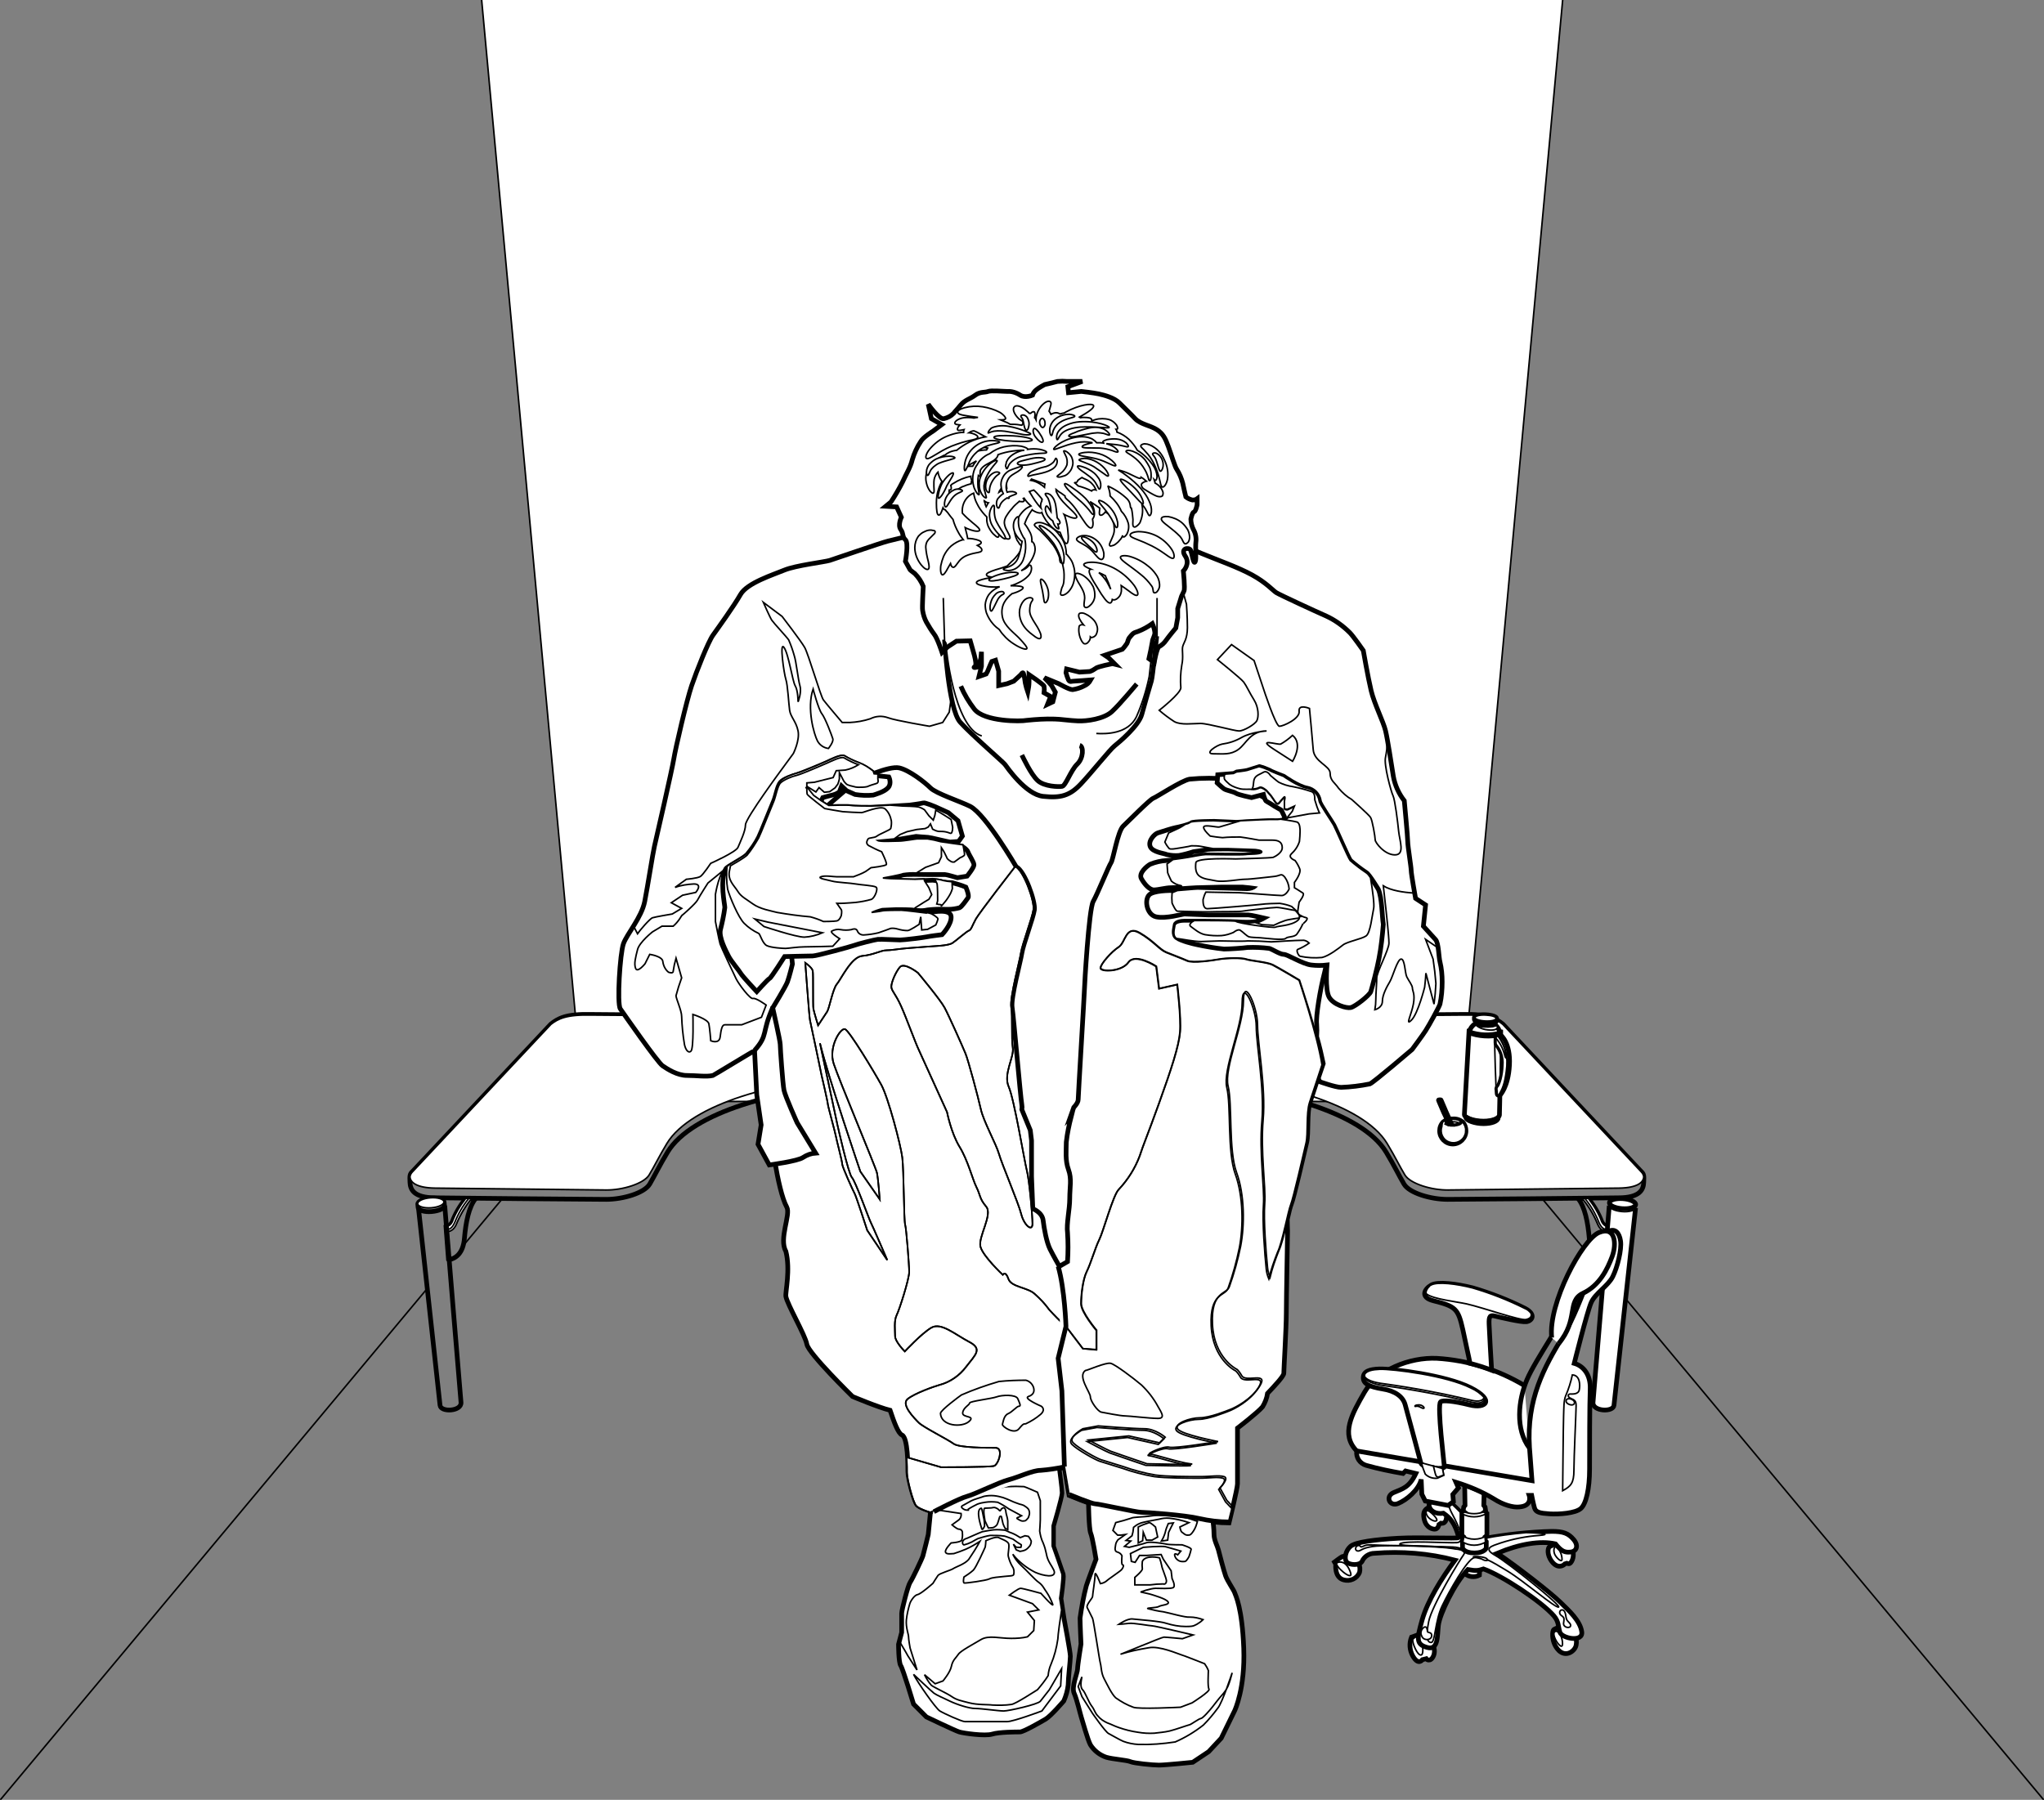 <?xml version="1.0" encoding="utf-8"?>
<!-- Generator: Adobe Illustrator 25.0.0, SVG Export Plug-In . SVG Version: 6.00 Build 0)  -->
<svg version="1.1" id="Layer_1" xmlns="http://www.w3.org/2000/svg" xmlns:xlink="http://www.w3.org/1999/xlink" x="0px" y="0px"
	 viewBox="0 0 653.1 575.2" style="enable-background:new 0 0 653.1 575.2;" xml:space="preserve">
<rect x="0" y="0" width="653.1" height="575.2" fill="#808080" stroke="none"/>
<style type="text/css">
    *{vector-effect:non-scaling-stroke}
	.st0{fill:#FFFFFF;stroke:#000000;stroke-width:0.5;stroke-miterlimit:5;}
	.st1{fill:#FFFFFF;stroke:#000000;stroke-width:1.5;stroke-miterlimit:5;}
	.st2{fill:none;stroke:#000000;stroke-width:1.5;stroke-miterlimit:5;}
	.st3{fill:none;stroke:#000000;stroke-width:0.5;stroke-miterlimit:5;}
</style>
<line class="st0" x1="136.5" y1="411.8" x2="0.1" y2="575.2"/>
<line class="st0" x1="160.5" y1="383.1" x2="148" y2="398.1"/>
<polyline class="st0" points="653,575.2 653,575.2 492.6,382.9 "/>
<g id="Layer_2_1_">
	<g id="Layer_2-2">
		<polyline class="st0" points="153.9,0 186.4,352 466.8,352 499.3,0 		"/>
		<path class="st1" d="M487.1,442.8c-8.5-5.1-18.1-8.1-28-8.7c-8.7-0.4-19,3.7-23.1,10.8s-7.7,13.5-2.5,18.8s12.5,3.1,23.9,6.2
			s24.8,8.1,32.1,3.4"/>
		<path class="st2" d="M176,327.3l-44.2,47.1c-0.9,0.8-0.9,1.4-0.8,3.5s1,4.9,8.1,4.9c5.8,0.1,49.3,0.5,54.6,0.5s12.2-2,13.9-4.9
			s3.1-5.9,5.7-10.2c7.7-12.8,36.2-20.4,58.9-21c12.5-0.4,41.7-0.6,47.3-0.6s8.5-2,8.6-3.5s-0.3-15.2-0.4-16.6s-2.8-2.1-6.3-2.1
			s-124.3,0-132.5-0.2S178.3,325.5,176,327.3z"/>
		<path class="st0" d="M138.9,379.7c5.8,0.1,49.3,0.5,54.6,0.6s12.2-2,13.9-4.8s3.1-5.8,5.7-10.1c7.7-12.7,36.2-20.3,58.9-20.9
			c12.5-0.4,41.7-0.5,47.3-0.6s8.7-2,8.8-3.5c0-0.6,0-3.2,0-6.1c-0.1-3.5-0.2-6.9-0.2-7.6c-0.1-1.4-2.8-2.1-6.3-2.1
			s-124.3,0-132.5-0.2s-10.8,1.2-13.1,3l-44.2,47.1c-0.4,0.4-0.7,0.9-0.8,1.5C131,377.9,133.2,379.6,138.9,379.7z"/>
		<path class="st2" d="M148.8,383c-1.8,2.3-3.3,4.8-4.3,7.5c-0.4,0.8-1.1,1.4-2,1.6c0.2,2.9,0.5,6.5,0.8,10.4l0.1,0.1
			c2.2-0.4,4.6-2,5-6.9s1.4-10.1,3.6-12.7L148.8,383z"/>
		<path class="st0" d="M150.7,383h-1.9c-1.8,2.3-3.3,4.8-4.3,7.5c-0.4,0.8-1.1,1.4-2,1.6c0,0.5,0.1,0.9,0.1,1.4h0.2
			c1.3,0,2.4-0.8,3.1-2.6C147.1,388.1,148.7,385.4,150.7,383z"/>
		<path class="st0" d="M149.8,383c-1.9,2.3-3.4,4.9-4.5,7.7c-0.9,2-1.8,2.2-2.5,2.2h-0.3l0.1,0.7h0.2c1.3,0,2.4-0.8,3.1-2.6
			c1.2-2.9,2.8-5.6,4.8-8H149.8z"/>
		<path class="st2" d="M133.7,386l6.9,63.1c0.2,2.3,6.9,2,6.7-0.9c-0.2-2.3-5-60-5.2-62.9"/>
		<path class="st2" d="M141.9,384.2c-0.1-0.9-2-1.5-4.3-1.3s-4.2,1-4.1,2c0,0.2,0.1,0.9,0.1,1c0.1,0.9,2,1.5,4.3,1.3s4.2-1,4.1-2
			C142,385.1,141.9,384.4,141.9,384.2z"/>
		
			<ellipse transform="matrix(0.997 -7.376038e-02 7.376038e-02 0.997 -27.988 11.205)" class="st0" cx="137.7" cy="384.5" rx="4.2" ry="1.6"/>
		<path class="st2" d="M480.2,327.3l44.2,47.1c0.9,0.8,0.9,1.4,0.8,3.5s-1,4.9-8.1,4.9c-5.8,0.1-49.3,0.5-54.6,0.5s-12.2-2-13.9-4.9
			s-3.1-5.9-5.7-10.2c-7.7-12.8-36.2-20.4-58.9-21c-12.5-0.4-41.7-0.6-47.3-0.6s-8.5-2-8.6-3.5s0.3-15.2,0.4-16.6s2.7-2.1,6.3-2.1
			s124.3,0,132.5-0.2S478,325.5,480.2,327.3z"/>
		<path class="st0" d="M517.4,379.7c-5.8,0.1-49.3,0.5-54.6,0.6s-12.2-2-13.9-4.8s-3.1-5.8-5.7-10.1c-7.7-12.7-36.2-20.3-58.9-20.9
			c-12.5-0.4-41.7-0.5-47.3-0.6s-8.7-2-8.8-3.5c0-0.6,0-3.2,0-6.1c0.1-3.5,0.2-6.9,0.2-7.6c0.1-1.4,2.7-2.1,6.3-2.1
			s124.3,0,132.5-0.2s10.8,1.2,13,3l44.2,47.1c0.4,0.4,0.7,0.9,0.8,1.5C525.2,377.9,523.1,379.6,517.4,379.7z"/>
		<path class="st2" d="M507.5,383c1.8,2.3,3.3,4.8,4.3,7.5c0.4,0.8,1.1,1.4,2,1.6c-0.2,2.9-0.5,6.5-0.8,10.4l-0.2,0.1
			c-2.2-0.4-4.6-2-5-6.9s-1.4-10.1-3.6-12.7L507.5,383z"/>
		<path class="st0" d="M505.6,383h1.9c1.8,2.3,3.3,4.8,4.3,7.5c0.4,0.8,1.1,1.4,2,1.6c0,0.5-0.1,0.9-0.1,1.4h-0.2
			c-1.3,0-2.4-0.8-3.1-2.6C509.2,388.1,507.6,385.4,505.6,383L505.6,383z"/>
		<path class="st0" d="M506.4,383c1.9,2.3,3.4,4.9,4.5,7.7c0.9,2,1.8,2.2,2.5,2.2c0.1,0,0.2,0,0.3,0l0,0.7h-0.2
			c-1.3,0-2.4-0.8-3.1-2.6c-1.2-2.9-2.8-5.6-4.8-7.9L506.4,383z"/>
		<path class="st1" d="M522.6,386l-6.9,63.1c-0.2,2.3-6.9,2-6.7-0.9c0.2-2.3,5-60,5.2-62.9"/>
		<path class="st0" d="M514.3,384.2c0.1-0.9,2-1.5,4.3-1.3s4.2,1,4.1,2c0,0.2-0.1,0.9-0.1,1c-0.1,0.9-2,1.5-4.3,1.3s-4.2-1-4.1-2
			C514.2,385.1,514.3,384.4,514.3,384.2z"/>
		
			<ellipse transform="matrix(7.376043e-02 -0.997 0.997 7.376043e-02 96.833 873.351)" class="st2" cx="518.6" cy="384.5" rx="1.6" ry="4.2"/>
		<path class="st1" d="M469.4,329.3l-1.5,26.9c0,1.1,3.1,2.1,6.1,2.1s5-0.9,5.1-2s0.4-26.6,0.4-26.6l-0.4-0.1c0,0-0.6-3-4.5-3.2
			s-4.9,2.7-4.9,2.7L469.4,329.3z"/>
		<path class="st1" d="M474,358.4c-2,0.1-3.9-0.4-5.6-1.4v0.1c0,1,2.9,2,5.6,2s4.6-0.8,4.7-1.8l0,0
			C477.3,358.1,475.6,358.5,474,358.4z"/>
		<path class="st0" d="M479.5,331v-0.4c-2.9,1.2-7.7,0.6-10.2-0.5v0.4C471.8,331.6,476.6,332.1,479.5,331z"/>
		<path class="st0" d="M479.5,330.5v-0.4c-2.9,1.2-7.7,0.6-10.2-0.5v0.4C471.8,331.2,476.6,331.7,479.5,330.5z"/>
		<path class="st0" d="M479.5,329.8L479.5,329.8l-0.4-0.1v0c-3.1,0.8-6.4,0.7-9.5-0.4l-0.3,0.1l0,0
			C471.9,330.5,476.6,331,479.5,329.8z"/>
		<path class="st0" d="M474.7,326.5c-1.2-0.1-2.3,0.2-3.3,0.8l0,0c0.5,0.8,2.3,1.9,5,1.9c1.6,0,2.1-0.5,2.1-1.1
			C477.5,327,476.1,326.4,474.7,326.5z"/>
		<path class="st0" d="M479.5,330.5l-1.1,0.3c-0.5,0.1-0.8,0.3-0.8,0.9c-0.1,3.2,0.4,16,0.5,17.9c0,0.5,0.4,0.8,1.1,0.6
			C479.4,343.5,479.5,333.3,479.5,330.5z"/>
		<path class="st1" d="M479.2,350.1c0,0,2.7-2.5,3.1-9.7s-2.8-9.6-2.8-9.6l-0.8,0.2c-0.4,0.1-0.7,0.4-0.7,0.9v1.4
			c0,0.2,0.1,0.5,0.2,0.6c1.5,1.8,2.2,4.1,2,6.5c-0.1,3.3-1,6.4-1.8,7.1c-0.1,0.2-0.2,0.5-0.1,0.7l0.1,1.4c0,0.2,0.2,0.4,0.4,0.4
			L479.2,350.1z"/>
		<path class="st0" d="M478,331.9v1.4c0,0.2,0.1,0.5,0.2,0.6c1.5,1.8,2.2,4.1,2,6.5c-0.1,3.3-1,6.4-1.8,7.1
			c-0.1,0.2-0.2,0.5-0.1,0.7l0.1,1.4c0,0.2,0.2,0.4,0.4,0.4c1.2-1.7,2-3.7,2.5-7.7c0.6-4.5-0.1-8-2.6-11.4
			C478.3,331.1,478,331.5,478,331.9z"/>
		<path class="st0" d="M481.2,337.2c-0.3-2.2-1.2-4.3-2.6-6.1c-0.3,0.1-0.6,0.4-0.6,0.7c1.4,1.6,2.3,3.5,2.8,5.5
			C481.1,338.4,481.4,338.4,481.2,337.2z"/>
		<path class="st0" d="M477.7,326.3c0-0.5-1.3-1-3-1s-3.1,0.2-3.1,0.7l-0.1,1.2c0,0.5,1.3,1,3,1s3.1-0.2,3.1-0.7L477.7,326.3z"/>
		<path class="st1" d="M477.7,326.3c0-0.5-1.3-1-3-1s-3.1,0.2-3.1,0.7v0.8c0.9,0.5,2,0.8,3,0.8c1,0.2,2.1,0.1,3.1-0.2L477.7,326.3z"
			/>
		<path class="st1" d="M478.2,325.5c0-0.6-1.5-1.1-3.5-1.2s-3.6,0.3-3.6,0.8v0.7c0,0.6,1.5,1.1,3.5,1.2s3.6-0.3,3.6-0.8V325.5z"/>
		<path class="st0" d="M478,325.5c0,0.5-1.5,0.9-3.4,0.8s-3.3-0.6-3.3-1.1s1.5-0.9,3.4-0.8S478,324.9,478,325.5z"/>
		<path class="st1" d="M468.4,361.4c0,2.3-1.9,4.2-4.2,4.2s-4.2-1.9-4.2-4.2c0-1.1,0.4-2.1,1.2-2.9c0.9-0.7,1.9-1,3-0.9
			c1.2-0.1,2.3,0.3,3.2,1C468,359.3,468.4,360.3,468.4,361.4z"/>
		<path class="st0" d="M467.3,358.6c-0.9-0.7-2-1.1-3.2-1c-1.1-0.1-2.1,0.3-3,0.9c-0.1,0.1-0.1,0.1-0.2,0.2
			c-0.1,0.4-0.2,0.9-0.2,1.3c-0.7,2,0.3,4.3,2.4,5c2,0.7,4.3-0.3,5-2.4c0.2-0.4,0.2-0.9,0.2-1.3C468.4,360.4,468,359.4,467.3,358.6z
			"/>
		<path class="st0" d="M466.8,358.2c0.1,0.1,0.2,0.2,0.2,0.4c0,0.6-1.3,1.1-2.9,1.1c-0.9,0-1.8-0.1-2.6-0.6c0.8,0.5,1.8,0.8,2.7,0.7
			c1.6,0,2.9-0.5,2.9-1.1C467.1,358.4,467,358.3,466.8,358.2z"/>
		<ellipse class="st0" cx="464.2" cy="358.5" rx="2.4" ry="0.8"/>
		<path class="st0" d="M462.1,358.9c0.7,0.3,1.4,0.4,2.1,0.4c0.7,0,1.4-0.1,2.1-0.4c-0.7-0.3-1.4-0.4-2.1-0.4
			C463.5,358.5,462.7,358.6,462.1,358.9z"/>
		<path class="st1" d="M463.8,359.3c-0.7-1.5-3.2-7.3-3.3-7.6s-0.2-0.2-0.3-0.2h-0.4c-0.2,0-0.2,0.1-0.1,0.3s3.1,7.3,3.2,7.4
			C463.2,359.2,463.5,359.3,463.8,359.3z"/>
		<path class="st0" d="M463.4,359.3c-1.1-2.6-3.1-7.2-3.2-7.4s-0.1-0.3-0.2-0.3h-0.1c0,0,0,0.2,0.1,0.4s2.1,4.8,3.1,7.2L463.4,359.3
			z"/>
		<path class="st1" d="M226.4,321.7l18.8,13c0,1.9-1.1,14.8,0,21.2s3.1,24.2,6.2,29.9c1.3,2.4-2.6,10.1-0.3,14.1
			c1.5,5.9-0.2,13,0,14.4c0.4,2.5,6.2,12.4,6.7,15.3s14.6,16.7,14.6,16.7s8.3,3.5,12,4.4c1.3,3.9,2.6,7.4,3.8,7.9
			c1.9,0.8,1.9,9.9,1.9,11.8s1.9,9.5,3,10.6s5.3,2.3,5.3,2.3s8-4.2,10.6-4.9s10.2-4.5,13.3-5.3s7.6-3,10.2-3
			c2.6-0.2,5.1-0.6,7.6-1.1l1.5,8.9c0,0,7.2,3,8.3,3s13.2,2.7,14.7,2.7s14.1,0.9,18.6,2c3.1,0.7,6.3,1.1,9.5,1.1
			c0,0,2.7-11,2.7-12.5v-17.8c0,0,6.4-4.9,8-6.8c0.8-1.3,1.4-2.8,1.6-4.3c2-2.1,5.2-5.5,5.2-6.4c0-1.2,0.8-14.6,0.8-19.2
			s0.4-25,0.4-26.3c0-0.5-0.1-2-0.1-3.7c0.5-2.3,1-4.2,1.3-4.9c0.8-1.9,4.2-16.7,4.9-19.7s0-9.5,1.1-12.9s4.5-13.6,4.5-13.6
			l9.1-15.5"/>
		<path class="st0" d="M333.7,365.3c0.4,1.8,1.8,7.4,1.8,7.4s3.7-2.6,3.3,2.9c-0.2,3-0.5,5.9-1.1,8.8c0,1.4,0.4,2.8,1.1,4
			c1.1,1.5,1.1-8.8,1.1-8.8l-1.5-11.4l0.7-7.7"/>
		<path class="st1" d="M288.3,171.8l-4.5,1.1c-2.1,0.5-17.1,5.7-18.7,6.2s-10.9,1.6-14.5,3.1s-11.9,4.1-14,7.8s-7.3,10.9-8.8,13
			s-5.2,11.4-6.8,16.1s-5.2,20.2-5.7,23.4s-5.7,25.9-6.2,28s-2.1,12.5-3.1,17.6s-5.7,10.4-6.8,13.5s-2.1,19.2-1,20.8
			s11.9,17.1,13.5,18.2s4.7,3.1,7.8,3.1s6.2,0.5,8.3,0c0.3-0.1,12.9-7.8,13.3-7.9l0.7,14.1l1.4,9.6l-1,6.2l3.6,6.6
			c0,0,9.1-1.2,10.8-2.4c1.2-0.8,2.6-1.3,4-1.4l-5.9-9.7c0,0-3.8-8.4-4.2-10.4s-1.2-13.4-1.2-14.6s-2.4-11.7-2.4-11.7
			s4.1-6.7,4.7-8.3s1.6-5.7,1.6-5.7l-0.5-4.8l-2.9-7.8c0,0-4.6-11.4-5.7-12.4s-5-4.3-5-4.3s6.8-6.8,8.2-7.8s14.7-11.4,14.7-11.4
			s8.5-7.5,10.7-9.2s11.4-5.7,14.6-5s8.2,4.6,10,6.4s9.5,4.3,12.7,5.9c5,2.6,14.7,19.3,14.7,19.3c2.7,1.3,6.2,11.1,5.8,13.8
			s-3.6,11.1-4,13.8s-3.6,14.3-3.1,17.4s2.6,28,3.1,31.1c0.1,0.5,0.1,1,0,1.5l2.7,6.6l0.4,3.3V376l0.4,10.3c0,0,3,1.1,3.3,3.7
			s1.1,7,2.2,9.2s3,5.5,3,5.5l2.6-1.5c0.2-3.1,0.2-6.1,0-9.2c-0.4-2.9,0.7-7.4,0.7-11s0.7-6.2-0.4-9.2s-0.7-6.2-0.7-8.8
			c0.3-2.8,0.9-5.6,1.6-8.3l-0.3,0.3l1.1-3.1c0,0,1.4-1.4,1.4-2.5s2-34.2,2-35.2s1.4-25.6,2.8-28.1s5-11.4,5.7-12.4s2.1-10,3.9-11.7
			s8.5-8.5,9.6-8.9s9.1-5.7,11.6-6.1c4.1-0.4,8.3-0.4,12.5,0c2.1,0.4,22.8,12.5,22.8,12.5s3.6,8.9,4.6,11.7s4.6,18.5,4.6,21.3
			s0,11-1.4,16.4s-2.8,13.9-2.5,16.4c0.1,1.3,0.1,2.7,0,4c0.9,3.1,1.6,6.2,2.1,8.6l-1.6,4.7l0.5,1.1c0,0,5,1.8,6.8,1.8
			c3.1-0.1,6.2-0.5,9.2-1.1c1.1-0.4,13.5-11,13.5-11s3.2-4.3,4.3-6s4.3-7.5,4.6-8.5c0.5-2.3,0.7-4.7,0.7-7.1c0-2.2-0.2-4.3-0.7-6.4
			c-0.4-1.4-0.4-6-1.4-7.1s-3.9-4.3-3.9-4.3l0.7-6.8l-3.2-2.1c0,0-1.4-7.8-1.4-8.9s-1.1-7.8-1.1-9.2s-1.1-13.1-1.1-13.1
			c-1.8-2.3-3-5-3.5-7.8c-0.7-4.3-1.8-11.7-2.5-14.6s-3.6-8.6-4.6-12.8s-2.5-12.8-2.5-12.8s-3.2-4.6-4.3-5.7c-2.2-2.2-4.7-4-7.5-5.3
			c-3.2-1.4-14.9-6.8-16-7.5s-3.2-3.2-7.8-5.7s-10.7-4.6-16-6.8c-0.7-0.3-1.5-0.6-2.1-0.9"/>
		<path class="st0" d="M415.1,313.3c0,0-6.7-4-8.5-4.9s-7.1-1.3-8.5-1.8s-6.2-0.4-8.5,0s-8.5,1.3-10.3,0.5s-4.5-1.8-6.7-2.7
			s-4-3.6-8.5-6.2s-4.5,3.1-6.7,4.5s-5.8,5.4-5.8,6.7s6.7,1.3,8.9-1.8s8.9,1.3,8.9,1.3l0.9,7.1l5.8-1.3c0,0,1.3,10.7,0.9,15.2
			s-2.7,11.6-6.7,22.7s-4.9,12.9-6.2,16.9c-1.5,4-3.8,7.6-6.7,10.7c-1.8,1.8-4.9,13.4-6.2,16s-2.7,7.6-4,10.2s-1.8,7.6-1.8,10.3
			s4.9,8.5,4.9,8.5v6.2L346,431l-5.4-7.1c-1.9-1.7-3.7-3.5-5.4-5.4c-1.3-1.8-2.8-3.4-4.5-4.9c-2.2-2.2-7.6-2.2-8.5-4.9
			s-1.8-1.3-1.8-1.3s-6.2-5.8-7.1-8.9s4-10.3,1.8-12.9s-1.8-3.6-3.1-6.2s-2.7-8.5-5.4-12.9s-4-11.1-4-11.1l-8.9-19.6
			c-1.3-2.7-4-10.3-5.8-14.3s-3.1-4.9-3.1-6.2s1.3-4.5,2.7-6.2s5.8,1.8,5.8,1.8s7.1,8.5,8.5,11.1s5.8,12.5,6.7,14.7s4,13.8,4.9,17.8
			s4.9,11.1,5.8,14.3s6.2,15.6,7.1,19.2s3.6,5.8,3.6,3.1s-1-13.9-1.8-17s-4-22.7-5.8-26.8s1.8-9.4,1.3-12.5s0-9.8-0.5-12.9
			s2.7-14.7,3.1-17.4s3.6-11.1,4-13.8s-3.1-12.5-5.8-13.8c0,0-11.5,14.8-12.6,16.8s-1.5,3.5-2.2,3.7s-4.2,3.3-5.3,4
			s-4.6,0.9-4.6,0.9s-5.9,0.4-9.5,0.7s-5.3,0.7-7,0.7s-4.2,1.5-7.7,1.8s-6.8,7.5-8.1,9s-2.4,7.7-3.1,8.8s-2.9,4.4-2.9,4.4
			s-1.3-4.2-1.5-5.3s0-11-0.2-12.1s-2.4-2.6-2.4-2.6s1.3,17.6,1.5,18.3s3.7,17.6,3.7,17.6s2,8.6,2,9.2s2.4,9.2,2.6,10.4s2,7.9,2,8.8
			s3.5,8.6,4,9.5s4,11.7,4,11.7l6.4,9.5c0,0-4.8-11.2-5.3-12.1s-4.9-13.2-6-14.3s-4.6-16.7-4.6-16.7l-5.6-26.2
			c2.7,11.1,12.9,41,12.9,41l6.2,8.9c0,0-0.5-6.7-0.9-8.5s-12-29.4-13.8-34.8s2.2-11.6,3.6-11.1s9.4,13.8,11.6,17.8
			s6.2,19.2,6.7,23.2s0.5,20.1,0.9,21.4s1.3,12.9,1.3,15.2s-3.1,12-4,13.8s-0.5,4.9-0.5,6.7s3.1,4.9,3.1,4.9s5.4-5.8,8.5-7.6
			s7.6,2.2,12,4.5s2.2,4-0.9,8c-2.1,2.8-5.1,4.9-8.5,5.8c-1.8,0.5-8,2.7-10.2,4.5s2.2,6.2,3.6,7.6s9.4,5.4,11.1,6.7
			s10.7,1.3,13.4,1.3s0.9,5.4-0.5,5.8s-16.9,0.4-16.9,0.4l-11-3.2c0.1,2.2,0.1,4.2,0.1,5c0,1.9,1.9,9.5,3,10.6s5.3,2.3,5.3,2.3
			s8-4.2,10.6-4.9s10.2-4.5,13.3-5.3s7.6-3,10.2-3c2.6-0.2,5.1-0.6,7.6-1.1l1.5,8.9c0,0,7.2,3,8.3,3s13.2,2.7,14.7,2.7
			s14.1,0.9,18.6,2c3.1,0.7,6.3,1.1,9.5,1.1c0,0,0.5-2.2,1.2-4.9c-1.1-1.2-2-2.1-2-2.1l-2.2-4c0,0,3.1-3.1,1.3-3.6s-4,0-7.6,0
			s-10.7,0-14.3-0.5c-3.5-0.6-6.9-1.5-10.3-2.7c0,0-5.8-1.8-7.1-2.2s-7.1-3.6-8.9-5.4s3.1-4.5,3.1-4.5l4.9-0.9
			c0,0,11.1,0.9,14.7,0.9s6.7,2.7,6.7,2.7l-1.8,1.8l-9.8-2.2l-12.9,1.3c0,0,5.8,3.1,7.1,3.6s11.6,4,11.6,4s17.4,0.4,13.8,0
			s-11.6-3.1-12.9-3.1s4.5-2.7,6.2-2.2s15.6-1.8,15.6-1.8s-11.6-2.2-12.9-4s4-3.6,7.1-3.6s8.5-2.2,9.8-2.7s6.7-3.1,9.4-7.6
			s-4.5-0.9-5.8-3.1s-1.8-2.2-1.8-2.2s-7.1-3.6-7.6-14.3s4.5-9.4,5.4-12c1.5-4.2,2.7-8.5,3.6-12.9c1.3-6.7,1.3-16.5-1.3-23.6
			s-1.3-21.9-2.7-27.6s4.9-19.2,4.9-27.2s4.5,1.8,4.5,7.6s2.7,20.1,1.8,30.3s0.9,21.4,0.5,26.8s0.4,15.6,0.9,20.5
			c0.1,1.1,0.4,2.1,0.8,3.1c0.7-2.9,1.7-5.7,2.8-8.5c1.5-3,3.4-13.3,4.2-15.2s4.2-16.7,4.9-19.7s0-9.5,1.1-12.9
			c0.9-2.6,3-9.1,4-12.1C420.9,330.7,415.1,313.3,415.1,313.3z"/>
		<path class="st1" d="M231.9,277.7c0.5-0.9,5.3-3.1,6.8-4.6c1.4-1.7,2.7-3.5,3.7-5.5c0.5-0.9,4.1-10,4.8-11.6s1.2-4.9,2.2-6
			s3.7-2,5.1-2.4s8.2-3.2,9.7-3.9s4.4-2.2,5.5-1.7c1.4,0.9,3,1.6,4.6,2.2c1.7,0.7,3.2,1.6,4.6,2.7l0.3,0.9l4.8,0.5c0,0,1,2-0.2,3.4
			s-4.2,2.2-4.8,2.4c-1.9,0.2-3.9,0.1-5.8-0.2c-0.7-0.3-2.7-1.2-2.7-1.2l-1.6-1.5l-0.7,1.9c-0.6,0.4-1.2,0.7-1.9,0.9
			c-0.9,0.2-3.4,0.9-3.4,0.9l-0.7,1.4l2.4,1.5c0,0,6.3-0.2,7.1,0s5.6,0.2,6.5,0.2s12.4-0.7,12.4-0.7s3.9-0.5,4.4-0.7
			s3.8,1.2,3.8,1.2l4.2,1.9l3.1,2.6l1.4,4.9l-1.2,1.7c0,0-2.2,0.2-2.7,0.2s-6.5-1.5-7-1.5s-3.9-0.3-3.9-0.3l-7.1,1.2l-5.3,0.5
			c0.9,0.5,5.3,0.2,6.8,0.2s5.3-0.7,5.8-0.7h3.1c1.4,0.2,2.9,0.5,4.2,0.9c0.5,0.2,7.1,1,7.1,1s1.7,1,2,1.9s1.9,3.2,1.9,4.1
			s-2.2,3.6-2.2,3.6l-3.1,0.5c0,0-3.4-1-3.9-1h-5.8c-1,0-7.1-0.2-8,0.2s-6.5,1.4-6.5,1.4s2,0.2,2.5,0.2s6.8,0.2,7.8,0.2
			s5.1-0.2,6-0.2c1,0.1,2.1,0.2,3.1,0.5c1.1,0.2,2.1,0.3,3.2,0.3c1.4,0.4,2.9,0.8,4.3,1.4c0,0,1.2,2.7,0.7,3.4s-2,2.9-2.7,3.2
			c-1.1,0.3-2.3,0.5-3.4,0.5H302c-1.9-0.1-3.8,0-5.6,0.2c-0.9,0.2-1.9,0.3-2.9,0.2c-0.5,0-1-0.1-1.5-0.2c-0.7-0.2-4.9-0.2-5.6-0.2
			s-4.1,0.2-4.6,0.2c-1.2,0.3-2.3,0.7-3.4,1.2c0,0,2.5-0.3,3.4-0.5s5.1-0.2,6.1-0.2s8,0.9,8,0.9l2-0.7c0,0,5.8-1.2,6,1.4
			s-2.9,5.8-2.9,5.8s-4.1,0.5-4.9,0.7s-7.3,1-8.5,1s-6.1-0.3-7.1-0.2s-6.5,1.5-7.5,1.9s-12.1,3.4-13.3,3.4s-9,0.2-9,0.2
			s-4.3,6.8-4.8,7s-4.1,4.2-4.1,4.2s-4.6-4.9-5.1-5.8s-3.1-3.9-3.9-5.5s-3.2-6-2.6-8.5c0.6-2.4,1.1-4.7,1.4-7.1
			C231.6,289.1,229.9,281.4,231.9,277.7z"/>
		<path class="st0" d="M299,295.6c0.3-0.6,0.5-1.2,0.7-1.9c0-0.5-1.7-1.5-2.2-1.7c-0.1,0-0.5-0.2-1.1-0.3l-0.4,0.1c0,0-7-0.9-8-0.9
			s-5.3,0-6.1,0.2s-3.4,0.5-3.4,0.5c1.1-0.5,2.2-0.9,3.4-1.2c0.5,0,3.9-0.2,4.6-0.2s4.9,0,5.6,0.2l0.5-0.4l2.7-1.7l1.5-0.9l0.9-1.5
			l-0.9-2.2l-1.4-2.2l-0.1-0.6c-1.2,0-2.4,0.1-2.9,0.1c-1,0-7.3-0.2-7.8-0.2s-2.5-0.2-2.5-0.2s5.6-1,6.5-1.4
			c1.4-0.2,2.8-0.3,4.2-0.2l2.9-1.8l4.2-1.5l0.9-1.9v-2.9c0.7,1,1.2,2,1.7,3.1c0,0.5,1.4,1.5,1.9,1.5h0.5l1.9-1.4c0,0,1.4-0.5,1.4-1
			s-0.5-3.1-0.5-3.1s-6.6-0.9-7.1-1c-1.4-0.4-2.8-0.7-4.2-0.9H293c-0.5,0-4.2,0.7-5.8,0.7s-6,0.3-6.8-0.2l5.3-0.5l1.9-1.4l2.2-0.9
			l3.1-0.7l2.7-0.3l1-0.5l0.7-1l0.7,1.7c0.6,0.3,1.2,0.6,1.9,0.7c0.9,0,1.7,0,2.5,0.2c1,0.2,1.4,0.7,1.7,0.2
			c0.2-0.5,0.3-1.1,0.3-1.7l-0.5-2.5l-2.2-1.4l-2.7-1.6l-0.3,1.7l-0.5,1.5l-1.4-1.4l-1.4-1.9c-0.6-0.4-1.2-0.7-1.9-0.9
			c-0.9-0.2-4.6-0.3-5.1-0.3c-0.3,0-2.3-0.2-4-0.3c-2.8,0.2-5.6,0.3-6,0.3c-0.9,0-5.6,0-6.5-0.2s-7.1,0-7.1,0l-2.4-1.5l-2.4-1.7
			l-2.5-3.1l3.2,2l1-1.4l1.7,1.5l1.7-0.2l1.7-1.2l0.9-1.2c0.2-0.5,0.4-1.1,0.5-1.7v-2l1.4,2.7c0,0,0.7,1,1.2,1.2
			c0.5,0.2,1.1,0.4,1.7,0.5c0.6,0.2,1.2,0.3,1.9,0.3c0.9,0,1.8,0,2.7-0.2c0.9-0.4,1.9-0.7,2.9-1c0.9-0.2,0.5-1.4,0.5-1.4v-1.2
			l0.2-0.4l-1.4-0.1l-0.3-0.9c-1.4-1.1-2.9-2.1-4.6-2.7c-1.6-0.6-3.1-1.3-4.6-2.2c-1-0.5-3.9,1-5.5,1.7s-8.3,3.6-9.7,3.9
			s-4.1,1.4-5.1,2.4s-1.5,4.4-2.2,6s-4.3,10.7-4.8,11.6c-1.1,1.9-2.3,3.8-3.7,5.5c-1.4,1.4-5.3,3.2-6.5,4.3
			c-0.2,2.4-0.2,4.9,0.2,7.3c0.7,2.5,3.4,9,5.3,10.9c1.3,1.3,2.9,2.4,4.6,3.2c0.5,0.2,1.2,3.2,2.6,3.9s5.3,0.9,6,0.9
			s3.9-0.5,6.1-0.5c2.2,0,9-0.2,9-0.2l2.2-2.4c0,0-3.1-1.9-2.6-2.4c0.9-0.5,1.9-0.7,2.9-0.5c1.1,0.2,2.3,0.2,3.4,0
			c0.5-0.2,1.5-0.5,1.9,0.3c0.3,0.9,1.1,1.4,2,1.4c1.6-0.1,3.2-0.3,4.8-0.7c1-0.3,3.9-1.4,3.9-1.4c0.7-0.1,1.5,0,2.2,0.2
			c1,0.3,2.1,0.5,3.2,0.5c0.7,0,3.7-2,3.7-2l0.5-2.4l0.3,4.2l1.9-0.2L299,295.6z"/>
		<path class="st0" d="M301.4,281.4c-0.9-0.3-1.9-0.4-2.8-0.5c0.3,0.5,0.6,1,0.8,1.5c0.2,0.7,0.2,4.8,0.2,5.3c0,0.4-0.2,0.8-0.3,1.2
			c0.4,0.1,0.8,0.2,1.2,0.2c0.7,0-0.2,1,0.7,0c0.6-0.7,1.2-1.4,1.7-2.2c0.6-0.9,1.1-1.8,1.4-2.9c0-0.4-0.1-1.6-0.1-2.2
			C303.1,281.7,302.2,281.6,301.4,281.4z"/>
		<path class="st1" d="M440.4,284.2c0,0-2.9-4.8-3.8-5.3c-1.8-1.2-3.5-2.5-5.1-3.9c-0.7-0.9-4.6-10-5.3-11.3s-4.5-6.7-4.6-7.7
			c-0.3-2.1-1.9-3.7-3.9-4.1c-2.9-0.5-7.5-3.8-7.5-3.8s-4-1.5-4.5-1.9c-1.1-0.5-2.1-0.9-3.3-1.2c0,0-3.1,1-3.8,1.2s-3.4,0.5-3.4,0.5
			l-1,0.5l-5.1,0.4l-0.2,2.6c0,0,1.5,1.4,2.2,1.9s3.1,0.9,3.8,1.4s5,1.4,5,1.4l3.8-1c0,0,0.5,2.1,1,2.2c0.9,0.5,1.7,1,2.6,1.6
			l2.1,1.2l1,2.1v0.9c-0.9,0.3-1.8,0.4-2.8,0.4c-1.2-0.2-12.5,0.5-12.5,0.5l-7-0.3c0,0-7,0-7.5,0.5s-4.3,1.4-5,1.5s-4.8,1.4-5.7,1.7
			s-3.1,2.4-2.4,4.3s4.6,2.2,5.3,2.6c1.3,0.3,2.6,0.4,3.9,0.3c1.6-0.3,3.1-0.7,4.6-1.2c0,0,3.8-0.5,4.3-0.7s6.2-0.2,6.7-0.2
			s8.8,0.3,8.8,0.3s2.6,0.2,2.1,0.9s-3.9,0.5-5.1,0.7s-11.7,0-12.7,0s-4.6,0.7-5.7,0.9s-5.7,0.9-6.9,0.9c-1.8,0.1-3.6,0.5-5.3,1.2
			c-0.9,0.5-3.8,2.8-2.8,4.6s2.6,3.6,4,3.6s3.8-0.7,5.5-0.7s6.7-0.5,8.1-0.5s7-0.2,7.9-0.2h7c1.4,0.1,2.9,0.3,4.3,0.5
			c-0.8,0.7-1.9,1-2.9,1c-1.9,0-5.7-0.2-7.2-0.2s-7.7-0.2-8.6-0.2s-6.4,0.5-7,0.5s-5.8-0.2-8.1,1s-1.5,6.7,1.7,7.4s8.4-0.9,9.1-0.9
			s6.7,0.3,7.7,0.3h12.7c0.7,0,5,1,5,1c-0.7,0.4-1.5,0.7-2.2,1c-1.4,0.5-5.1,0.3-6.5,0.2s-9.6-0.2-10.5-0.2h-6.3
			c-0.7,0-2.8,0.2-2.9,1.2s-0.9,3.1,0.5,4.1s5,1.9,6.5,2.2c2.8,0.6,5.7,1.1,8.6,1.4c1.7,0,6.2-0.3,7.5-0.5c2.3-0.1,4.7,0,7,0.3
			c1,0.3,3.4,1.9,4.6,1.9s6,3.1,8.8,3.4c1.7,0.2,3.3,0.2,5,0c0,0-0.7,7.9,0.7,10.3s5.5,3.6,6.9,3.3s6-3.9,6.4-5.1s2.1-7.7,2.6-10.5
			c0.7-3.6,1.1-7.3,1.4-11C441.6,293.1,441.6,286.8,440.4,284.2z"/>
		<path class="st0" d="M389.8,300.7c1.2,0,7.2,0.2,8.9,0c2.5,0,5,0.1,7.5,0.3c0,0,4.1-0.2,5.1-0.3s4.5-0.2,5.3-0.2
			c0.6,0.1,1.2,0.4,1.7,0.9c-1.1,0.8-2.4,1.5-3.6,2c-0.7,0.2,0.2,2.1,0.7,2.2c2.3,0.5,4.7,0.6,7,0.4c2.2-0.5,5.3-2.9,6.7-4
			s6-1.9,7.4-2.9s1.9-6.5,2.4-8.7c0.3-1.2-0.3-5.7-1-9.9c-0.4-0.6-0.8-1.2-1.4-1.6c-1.8-1.2-3.5-2.5-5.1-3.9
			c-0.7-0.9-4.6-10-5.3-11.3s-4.5-6.7-4.6-7.7c-0.3-2.1-1.9-3.7-3.9-4.1c-2.9-0.5-7.5-3.8-7.5-3.8s-4-1.5-4.5-1.9
			c-1.1-0.5-2.1-0.9-3.3-1.2c0,0-3.1,1-3.8,1.2s-3.4,0.5-3.4,0.5l-1,0.5l-2.7,0.2c-0.2,0.4-0.3,0.9-0.2,1.4c0,0.5,1.2,1.4,1.7,1.9
			c1,0.7,2.2,1.1,3.4,1.4c1.4,0.3,3.1,0,3.6,0.2c0.9,0.1,1.8-0.1,2.6-0.5c0.7-0.3,2.2,1,2.2,1l1.4,1.6l0.7,1c0.3,0.5,0.6,0.9,1,1.4
			c0.5,0.5,1-0.2,1-0.2s0.7-0.9,1.4-1.6s0.2,1.2,0.2,1.2v2.2c0,0.5,1,0.4,1,0.4l2.2-1l-0.7,1.7l-1.9,2.4l-2,0.1
			c-0.5,0.1-1.1,0.1-1.7,0.1c-1.2-0.2-12.5,0.5-12.5,0.5l-7-0.3c0,0-7,0-7.5,0.5c-0.4,0.3-0.9,0.5-1.5,0.6c-0.9,0.6-1.8,1.1-1.8,1.1
			l-3.6,1.7l-1.2,2.9c0.4,0.8,0.8,1.4,1.4,2.1c0.5,0.3,2.1,0,2.1,0s4.5-0.7,5-0.9c1,0,2.1,0,3.1,0.2l3.8,0.7c1.9,0,4.3,0,4.6,0
			c0.5,0,8.8,0.3,8.8,0.3s2.6,0.2,2.1,0.9s-3.9,0.5-5.1,0.7s-11.7,0-12.7,0s-4.6,0.7-5.7,0.9c-0.7,0.1-3,0.5-4.8,0.7l-1.9,1.4
			l0.2,2.8c0.3,0.9,0.8,1.8,1.2,2.7c0.8,0.7,1.8,1.2,2.9,1.4c0.3,0,0.4,0.2,0.4,0.5c1.9-0.1,3.8-0.3,4.6-0.3c1.4,0,7-0.2,7.9-0.2h7
			c1.4,0.1,2.9,0.3,4.3,0.5c-0.8,0.7-1.9,1-2.9,1c-1.9,0-5.7-0.2-7.2-0.2s-7.7-0.2-8.6-0.2s-4.9,0.4-6.5,0.5l-1.7,0.7
			c-0.1,1.1-0.1,2.2,0,3.3c0.2,0.5,1.2,2.6,1.7,2.6s8.9,0.3,10.6,0.2s9.1,0,10.1-0.2s9.6-1.2,11-1.2s5.1,0.9,5.7,0.9
			s2.1,2.4,2.1,2.4s-4,0.5-5.1,0.9c-1.2,0.4-2.4,0.9-3.6,1.5l-3.8-0.2l-2.2-0.7c-2,0.2-3.9,0.2-5.9,0c-1.4-0.2-9.6-0.2-10.5-0.2
			h-6.3c-0.7,0-2.8,0.2-2.9,1.2s-0.9,3.1,0.5,4.1c1.7,0.2,5.5,1,7.9,1L389.8,300.7z"/>
		<path class="st0" d="M377,273l-0.4,0C376.7,273,376.9,273,377,273z"/>
		<path class="st0" d="M415,292.2c-0.1-0.2-0.2-0.4-0.3-0.6c0,0,0,0.1,0,0.1L415,292.2z"/>
		<path class="st0" d="M282.8,258.5c-1.5-1.2-6.8,1.2-7.5,1.2s-5.1-0.2-6-0.3s-5.8-1-5.8-1s-5.4-4.1-5.6-4.6
			c-0.1-0.6-0.1-1.2-0.1-1.8l-0.4-0.4l0.4,0.2c0-0.8,0-1.6,0-1.6l2.4-0.2l6-1.5l1-2.2l2.9-0.2c1.5-0.3,2.9-0.9,4.2-1.7
			c-1.6-0.6-3.1-1.3-4.6-2.2c-1-0.5-3.9,1-5.5,1.7s-8.3,3.6-9.7,3.9s-4.1,1.4-5.1,2.4s-1.5,4.4-2.2,6c-0.7,1.6-4.3,10.7-4.8,11.6
			c-1.1,1.9-2.3,3.8-3.7,5.5c-1.1,1-3.6,2.4-5.3,3.4c-0.1,0.5-0.2,1-0.3,1.5c-0.7,3.1,1.5,4.8,2.6,6.6s2.7,2.5,4.9,4.1
			s5.8,2.2,7.7,2.7c3.5,0.6,7,1.1,10.6,1.4c1.5,0.4,2.9,0.9,4.2,1.5c0,0,3.4,0,4.3-0.2s1.4-1.7,1.4-1.7s0.3-1.4,0-1.9l-1.4-2h1.2
			c1.2,0,4.8-0.3,4.8-0.3c1.7-0.2,3.4-0.5,5.1-1c1-0.5,2.2-3.4,1.4-3.9s-4.9-0.7-6.5-1s-6.1-0.5-7.5-0.9s-4.9-0.9-3.6-1.4
			s3.9,0,5.1,0h5.3c1.3-0.5,2.7-1,3.9-1.7l1.7-1.2c0,0,4.6-0.5,4.9-1s-1.5-4.1-1.5-4.1c-1.5-0.6-2.9-1.3-4.2-2
			c-0.9-0.7-0.5-1.4-0.2-2s2-0.3,2.9-1s4.1-1.9,4.4-2.4c0.2-0.8,0.3-1.7,0.2-2.5C284.5,260.8,283.9,259.5,282.8,258.5z"/>
		<path class="st0" d="M245.4,294.7l-4.2-1l2.9,2.4c0,0,10.2,3.4,12.9,3.4c2-0.1,3.9-0.6,5.8-1.4c0,0-4.6-0.9-6.1-1.2
			S245.4,294.7,245.4,294.7z"/>
		<path class="st0" d="M417.4,293.3c-0.8-0.2-1.5-0.5-2.2-0.9l0.3,0.5h-0.3c0.1,0.5-0.2,1-0.6,1.3c-2.1,1.7-6.5,1.7-7,2.1
			s-12.7-1.3-12.7-1.9c-1.4-0.2-9.6-0.2-10.5-0.2h-2.8c-1,0.5-1.9,1.4-1.1,1.9c1,0.7,2.6,2.2,4.5,2.6c1.8,0.3,3.5,0.4,5.3,0.3
			c1.3-0.1,2.6-0.5,3.8-1c0,0,1.4-1.2,2.2-0.7s2.1,1.9,2.8,2.1s2.1,0.2,3.6,0.3s7.4,0.9,8.1,0.2s2.8-0.3,3.6-1.4
			c0.7-1,1.4-2.1,1.9-3.3C416.2,295.4,418.4,293.6,417.4,293.3z"/>
		<path class="st0" d="M420.1,255.6c0-0.9,0-2.2-1-2.6c-2-0.7-4-1.2-6-1.6c-1.5-0.2-3.1-0.7-4.5-1.4c-0.5-0.3-2.7-2.2-2.7-2.2
			s-1-1.7-2.2-1s-2.2,0.9-2.8,1.9s-0.2,3.3-1,3.4c0.9,0.1,1.8-0.1,2.6-0.5c0.7-0.3,2.2,1,2.2,1l1.4,1.6l0.7,1c0.3,0.5,0.6,0.9,1,1.4
			c0.5,0.5,1-0.2,1-0.2s0.7-0.9,1.4-1.6s0.2,1.2,0.2,1.2v2.2c0,0.5,1,0.4,1,0.4l2.2-1l-0.7,1.7l-1.7,2.1l7.1-1.3l3.3-0.3
			C421,258.5,420.5,257,420.1,255.6z"/>
		<path class="st0" d="M383.4,280.1c1.4,0.9,2.7,0.9,5.1,1.4s7.4-0.5,9.3-0.5s7.2-0.7,9.3-0.9s2.2-1.2,3.4,0.2
			c0.8,1.1,1.3,2.4,1.4,3.8c0,0-0.9,2.1-2.4,2.1s-12.4-0.9-13.4-0.9s-10.8-0.2-10.8-0.2c-0.4,0.7-0.7,1.6-0.9,2.4
			c0,0.9,0,2.9,1.4,2.9s16-1.2,17.3-1.4s4.8-0.3,5.8-0.3c1.3,0.2,2.6,0.5,3.8,1c0.7,0.6,1.4,1.2,1.9,1.9c0.1-0.9,0.5-3.3,0.5-3.3
			s1.9-2.4,1.2-2.9s-2.7-1.7-2.7-1.7V282c0,0,2.2-2.8,1.7-4.3c-0.4-1-0.9-1.9-1.5-2.7c0,0-2.4-0.9-1.2-2.1c1.2-1.1,2.1-2.4,2.6-4
			c0.1-1.1,0.2-2.2,0.2-3.3c0-0.5,0-2.6-1-2.9s-5.2-0.9-5.2-0.9c-0.5,0.1-1.1,0.1-1.7,0.1c-0.9-0.1-8,0.2-11.1,0.4
			c-2.7,0.8-6.4,1.9-6.8,2c-0.5,0.2-4.8-0.9-5,0s2.1,2.9,2.1,2.9c1.3,0.2,2.6,0.4,3.9,0.5c1.9-0.2,3.8-0.2,5.7-0.2c1.7,0.2,6,1,6,1
			h4.3c2,0,3.1,0.7,3.1,2.4s-2.4,2.9-2.9,3.1s-11.5,0.5-12,0.5s-12.5-0.5-12.7,1.2S382,279.2,383.4,280.1z"/>
		<path class="st1" d="M297.3,483.3l-0.7,7.1c0,0-1.4,5.8-1.7,6.8s-3.4,7.5-4.1,8.5s-2.7,8.9-2.7,9.9v6.1l-1,3.8c0,0,0,5.8,0.7,6.8
			s4.1,12.3,4.1,12.3l4.1,4.1c0,0,9.2,4.4,10.5,4.8s8.2,1.4,10.5,0.7s7.8-0.7,8.9-0.7s6.5-3.1,8.2-4.1s5.8-5.8,5.8-5.8
			c0.7-1.6,1.2-3.3,1.4-5.1c0-2,0.7-7.8,0.7-9.2s-2-11.9-2-11.9l-1-6.5c0,0,1-6.8,0.7-7.8s-3.1-8.9-3.1-8.9v-6.5
			c0,0,2.7-9.2,2.7-10.5s-0.9-7.9-0.9-7.9"/>
		<path class="st0" d="M311,477.5c0.9-0.3,1.6-0.5,2-0.6c2-0.5,7.4-1.8,9-1.8c1.7-0.1,3.4-0.1,5.2,0c0.7,0.2,4.3,1.8,4.3,1.8
			l0.9,2.7v6.1c0,0.9-0.2,3.6-0.2,3.6c0.2,1.3,0.5,2.6,1.1,3.8c1.1,2.7,0.9,3.8,1.6,5.4s2,3.1,2,4s-0.9,1.1-1.8,1.1
			c-1.5-0.1-2.9-0.5-4.3-1.1c-2.4-1.2-4.5-2.8-6.3-4.7l-0.9-1.1c0.7,1.4,1.6,2.6,2.7,3.6c1.8,1.6,4.3,4.5,5.6,5.4s1.8,2.2,2.5,3.1
			c0.8,1.2,1.5,2.6,2,4c0.2,0.9-3.8-3.6-3.8-3.6s-5.8-1.6-6.5-1.6s-3.6,2.2-3.6,2.2l7.4,2.7l2,2l-3.6,0.7l2.2,2.7l-0.2,3.2l-2,2
			c-1.7,0.4-3.4,0.5-5.2,0.5c-3.8,0-7.2-1.1-9.7,0.4s-6.5,3.6-7.2,4.7s-1.8,1.8-2.2,3.8s-2.7,4.7-2.7,4.7l-2.5,0.9l-3.4-2.9
			c0.6,1.2,1.3,2.4,2.2,3.4c0.9,0.7,4.9,2.5,6.5,3.6s2.9,1.3,5.6,2s6.1,0.5,7.4,0.7c2,0.1,4.1,0.1,6.1-0.2c1.4-0.2,7.6-4.3,8.3-4.7
			c1.2-1.4,2.4-2.9,3.4-4.5c0.1-1.2,0.4-2.5,0.9-3.6c1.1-2.6,1.8-5.3,2.2-8.1c0-1.1,0.8-6.9,1.2-9.3l-0.6-3.7c0,0,1-6.8,0.7-7.8
			s-3.1-8.9-3.1-8.9v-6.5c0,0,2.7-9.2,2.7-10.5s-0.9-7.9-0.9-7.9"/>
		<path class="st3" d="M290.1,529.2l2.9,4.5l-2.2-7c0,0-0.5-2.7-0.5-3.6s-0.9-2.9-0.7-5.4c0.2-1.8,0.6-3.5,1.1-5.2
			c0.2-0.7,1.4-2.7,2.5-2.9s4.9-3.6,4.9-3.6s1.1-1.8,1.6-2.5s4-1.6,4.9-2.2s3.6-1.4,4.9-2.9c1.3-1.9,2.5-3.8,3.6-5.8
			c-1.4,0.9-2.9,1.8-4.5,2.5c-1.2,0.5-2.5,1-3.8,1.4c-0.7,0-2.5,0.4-2.7-0.5s1.8-2.9,1.8-2.9s3.1-0.2,3.4-0.9
			c0.2-0.7,0.3-1.5,0.2-2.2c0.1-0.7-0.4-1.3-1.1-1.3c-0.7,0-2.2-1.4-2.2-1.4l2.2-1.6c0.6-0.5,0.8-1.3,0.7-2l-8-1.2l-1.9,0.8
			l-0.7,7.1c0,0-1.4,5.8-1.7,6.8s-3.4,7.5-4.1,8.5s-2.7,8.9-2.7,9.9v6.1l-0.7,2.7C289,527.2,290.1,529.2,290.1,529.2z"/>
		<path class="st0" d="M309,491.6c0,0,4.5-2,4.9-2.1s3.3-0.6,3.7-0.6c1.1-0.1,2.3,0,3.4,0.1c0.8,0.2,1.4,0.7,2.2,0.9
			c1,0.4,1.9,0.9,2.8,1.5l1.5-0.6l1.1,0.2c0.4,0.5,0.7,1,0.9,1.5c0,0.6-0.2,1.2-0.5,1.6c-0.4,0.5-0.8,0.9-1.3,1.2
			c-0.6,0.3-1.2,0.4-1.8,0.5l-1.2-0.5l-0.9-1.8l0.8,0.9c0.3,0.1,0.5,0.1,0.8,0.1h0.8c0,0,0.3-0.9,0-0.9c-0.9-0.5-1.7-1.1-2.5-1.7
			c0,0-2.3-0.9-2.8-1c-1.5-0.2-3-0.2-4.5-0.2c-1.3,0.2-2.6,0.6-3.9,1c-0.4,0.2-1.2,0.6-2,1.1c-0.8,0.4-1.6,0.7-2.4,0.9
			C307.6,493.9,306.8,492.2,309,491.6z"/>
		<path class="st0" d="M309.4,482.3c0.9-0.6,1.9-1.1,2.9-1.6c0.8-0.3,1.7-0.5,2.5-0.6c1.3-0.2,2.7-0.2,4,0c1.2,0.6,2.4,1.3,3.5,2.1
			c0.5,0.3,2.1,1.1,2.6,1.4s1.5,0.8,1.5,0.8l-1,0.5c0,0-0.8,0.2-0.3,0.5c0.5,0.3,1,0.6,1.5,0.7c0.3,0,0.7,0,1-0.1c0.3-0.1,1-1,1-1
			l0.3-1c0.1-0.6,0-1.2-0.3-1.7c-0.4-0.5-1-0.9-1.5-1.2c-0.4-0.2-0.9-0.3-1.3-0.4c0,0-2.3-0.8-2.6-1c-0.9-0.4-1.8-0.8-2.7-1.1
			c-1-0.3-1.9-0.5-2.9-0.6c-1.1-0.1-2.2,0-3.2,0.2c-0.7,0.3-3.3,1-4,1.4s-2.7,1.5-2.7,1.5s-0.8,0.3-0.3,0.8c0.4,0.4,0.9,0.7,1.5,0.7
			h0.5L309.4,482.3z"/>
		<path class="st0" d="M313.5,482c0.3-0.1,0.7,2.9,0.9,3.5c0.1,0.7,0.2,1.5,0.2,2.2c0,0-0.7,1.6-0.9,0.9S311.6,482.5,313.5,482z"/>
		<path class="st0" d="M314.6,482c0,0,1.7-0.1,2.1-0.1s0.8-0.3,1.5,0c0.5,0.2,0.9,0.5,1.2,0.9c0.2,0.2,0.6-0.6,0.6-0.6
			s0.6-0.5,0.9-0.3s0.5,0.9,0.5,1.3s0.6,2.1,0.6,2.9v2.7l-0.8-0.3c-0.3-0.5-0.5-1-0.7-1.5c-0.1-0.5-0.5-2-0.5-2.2
			c0-0.2-0.2-0.3-0.4-0.2c-0.1,0-0.2,0.1-0.2,0.2c-0.1,0.3-0.6,2.1-0.8,2.4c-0.3,0.5-0.8,0.8-1.3,1c-0.5,0.1-1,0.1-1.5,0.1
			c0,0-1.1-2.2-1.1-2.4S314,482.5,314.6,482z"/>
		<path class="st0" d="M315,492.4c0,0,3.1-1.5,4.1-1s2.6,1,3.1,1.8s-0.3,3.5,0,4.3c0.3,1.1,0.7,2.2,1.3,3.2c0.5,0.7,0.6,1.6,0.4,2.5
			c-0.2,0.5-1.3,0.4-3,0.6s-3.9,0.3-4.8,0.8s-7.5,1.4-8,1.3S308,504,308,504c1.1-0.7,2.1-1.4,3-2.2c0.9-0.9,3.5-6.7,3.8-7.4
			C314.9,493.7,315,493.1,315,492.4z"/>
		<path class="st0" d="M291.9,535.1c0,0,5.7,5.4,6.5,6s3.1,1.6,5.2,2.6s6,2.3,8,2.3s7.5,0.8,9.1,0.8s10.9-2.1,11.7-3.1
			s2.9-3.7,2.9-3.7l3.9-6.7l-0.3,5.5l-6,8c0,0-9.1,3.4-11.1,3.4h-13.5c-1,0-6.7-2.6-8-3.4S293.2,537.7,291.9,535.1z"/>
		<path class="st1" d="M347.8,480.1c0,0,0.1,8.5,0.7,9.9s1.7,8.3,1.7,8.3s-2.9,7.7-3.1,8.5c-0.9,3.4-1.5,6.8-2,10.3
			c0,1.7,0.3,8.3,0.3,8.3s-1.1,6.8-1.1,8s-2,5.7-1.1,7.7s2,6.8,2.3,7.7s2,7.1,2.9,8.8c1.2,1.9,3,3.3,5.1,4c2,0.6,6.6,0.9,7.7,1.4
			s7.1,1.1,9.1,1.1s10.8-0.9,10.8-0.9l5.1-3.4l4-4.3l4.3-8.8c0,0,3.4-7.1,2.9-20s-2.6-16.8-2.9-17.7s-2.3-3.7-2.9-5.4
			s-2-7.1-2.3-8.3s-1.4-3.1-1.4-4.9s-0.3-4-0.3-4"/>
		<path class="st0" d="M367.5,484.5c-1.7,0.3-5.6,0.3-6.1,0.7c-1.6,0.5-3.2,1-4.9,1.4l-0.9,2.5l1.5,1.5h1l1.5-0.2l-2.4,1.7
			c-0.3,0.4-0.6,0.9-0.7,1.4c0,0.5-0.7,2.2,0.5,2.5c0.7,0.2,1.2,0.6,1.5,1.2c0,0-0.3,2.9,0.2,2.9s0.2,0.9-0.3,1.5s-4.2,3-4.9,3.7
			c-0.5,0.4-1.2,0.7-1.9,0.8c0,0-1.7-4.4-1.7-2.9s-0.8,6.4-0.8,7s-2.2,2.7-1.7,3.6s1.4,2.9,1.7,3.4s2.2,13.4,2.5,14.4s0.2,3,1.2,4.9
			s2.4,4.9,3.7,6.1c1.7,1.2,3.6,2.3,5.6,3c1.5,0.7,15.1,0,15.1,0l3.7-1.4c0,0,5.9-3.7,5.4-4.4s-0.2-5.4-0.2-5.9
			c-0.3-0.8-0.7-1.5-1.2-2.2c0,0-6.8-2.7-7.6-2.9s-6.8-2.9-10.3-2.2c-3,0.5-5.9,1.1-8.8,2c-0.5,0.3,13-5.4,13.7-5.4s5.9,0.5,5.9,0.5
			l3.4-1.2c0,0-12.2-2.9-13-2.9s-6.1-1-7.5-0.8s-3.2,0.3-3.2,0.3s2.7-1.9,4.4-1.7s9,0.7,10.8,1.4c2,0.6,4,1,6.1,1
			c1.7,0,2.4,0,3.6-0.7c0.7-0.4,1.4-0.9,2-1.5c-1.4-0.5-2.8-0.8-4.2-0.8c-1.4,0.2-6.8-1.4-8.5-1.7c-1.7-0.2-3.3-0.6-4.9-1
			c-0.7-0.3,2.7-0.2,3.5-0.7s3.6-0.5,2.9-1.5s-4.4-2-4.9-2.2c-1.2-0.4-2.5-0.6-3.7-0.9c-0.5,0,3.2-1.2,4.6-1.2s4.6,0.2,5.6-0.2
			s-0.3-2.9-0.3-2.9l-0.3-2.5l-2.5-3.7l-0.7-1.5l-4.7,0.3h-2.2l-1.4,2.2l-1.2-0.3l-0.3-2.5l4.1-2c0,0,5.9-0.5,7.1-0.2
			s4.9,1.4,4.9,1.4l-1,1.2c0,0-1-0.7-1,0c0.1,0.8,0.6,1.5,1.4,1.9c0.6,0.3,1.3,0.3,2,0.2c0.5-0.2,1.2-1.5,1.2-1.5
			c0.3-0.8,0.5-1.6,0.7-2.4c0-0.5-2.9-1.4-2.9-1.4s-4.2,0-4.9-0.2s-5.4-0.9-6.4-0.5s-5.6,1.5-5.6,1.5l-1.5-0.3l2-1.7l-1.5-0.2
			l1.9-1.5l0.3-1.2l0.2-1.5c0.6-0.5,1.2-0.9,1.9-1.2c1-0.5,4.4-1,6.3-1.4c1.1-0.3,2.1-0.4,3.2-0.3c2.1,0.2,4.2,0.7,6.3,1.4l-2.9,1.4
			c0,0,0.2,1.4,0.7,1.7s0.9,0.9,1.7,0.9s0.9,0,1.5-0.7c0.7-0.9,1.2-1.9,1.5-3l0.2-0.7l-2.9-1C379.4,485.1,372.9,483.7,367.5,484.5z"
			/>
		<path class="st0" d="M373.3,486.9c-0.4,0.9-0.8,1.9-1,2.9c-0.3,1-0.7,1.9-1.2,2.7l2-0.3c0.1-0.9,0.2-1.7,0.3-2.5
			c0.2-0.5,1.5-3,1.5-3L373.3,486.9z"/>
		<path class="st0" d="M369.9,491.2l-0.7-3.2c0,0-1.5-1.4-2-1.4c-1.2,0.4-2.4,0.8-3.5,1.4v5.1l1.4-0.7l0.2-2.7l1,2.5h1.8
			L369.9,491.2z"/>
		<path class="st0" d="M365,499c-0.1,0.8-0.1,1.6,0,2.4c0,0.7-2.4,2.7-2.4,2.7v2.4h4.9c1.4-0.2,2.8-0.3,4.2-0.3c0.5,0.2,1-0.2,1-1
			s-1.5-4.2-1.5-4.8c-0.2-0.9-0.4-1.7-0.7-2.5C370.6,497.8,366,496.8,365,499z"/>
		<path class="st0" d="M345.7,535.9c-0.2,1-0.7,3.2,0.2,4.1s1.9,3.9,2.9,5.2s1,2.2,2,3.2c0.8,1,1.9,1.7,3,2.2c1.4,0.5,2.2,1,3.7,1.5
			c2,0.7,4,1.2,6.1,1.5c1.7,0.3,3.5,0.4,5.2,0.3c1.5-0.2,3.2-0.3,4.9-0.7s5.9-1.9,6.4-2s2.9-1.9,3.6-2s2.9-2.7,3.7-3.7
			s1.9-2.5,2.9-3.6c0.8-0.9,1.5-1.8,2-2.9c0.6-1.4,1-2.9,1.4-4.4c0,0-3.2,9.7-4.6,11.3c-1.4,1.9-2.9,3.7-4.6,5.4
			c-2.8,2.2-5.8,4-9,5.4c-3.9,0.6-7.8,0.9-11.7,0.8c-1.7-0.1-3.3-0.4-4.9-1c-1.2-0.5-3.7-2-4.7-2.5s-5.1-6.4-5.1-6.4l-3.4-5.4
			l-1.2-3.2L345.7,535.9z"/>
		<path class="st3" d="M392.8,486.5c0,0,0.5-2.2,1.2-4.9c-1.1-1.2-2-2.1-2-2.1l-2.2-4c0,0,3.1-3.1,1.3-3.6s-4,0-7.6,0
			s-10.7,0-14.3-0.5c-3.5-0.6-6.9-1.5-10.3-2.7c0,0-5.8-1.8-7.1-2.2s-7.1-3.6-8.9-5.4s3.1-4.5,3.1-4.5l4.9-0.9
			c0,0,11.1,0.9,14.7,0.9s6.7,2.7,6.7,2.7l-1.8,1.8l-9.8-2.2l-12.9,1.3c0,0,5.8,3.1,7.1,3.6s11.6,4,11.6,4s17.4,0.4,13.8,0
			s-11.6-3.1-12.9-3.1s4.5-2.7,6.2-2.2s15.6-1.8,15.6-1.8s-11.6-2.2-12.9-4s4-3.6,7.1-3.6s8.5-2.2,9.8-2.7s6.7-3.1,9.4-7.6
			s-4.5-0.9-5.8-3.1s-1.8-2.2-1.8-2.2s-7.1-3.6-7.6-14.3s4.5-9.4,5.4-12c1.5-4.2,2.7-8.5,3.6-12.9c1.3-6.7,1.3-16.5-1.3-23.6
			s-1.3-21.9-2.7-27.6s4.9-19.2,4.9-27.2s4.5,1.8,4.5,7.6s2.7,20.1,1.8,30.3s0.9,21.4,0.5,26.8s0.4,15.6,0.9,20.5
			c0.1,1.1,0.4,2.1,0.8,3.1c0.7-2.9,1.7-5.7,2.8-8.5c1.5-3,3.4-13.3,4.2-15.2s4.2-16.7,4.9-19.7s0-9.5,1.1-12.9
			c0.9-2.6,3-9.1,4-12.1c-1.7-9.1-7.6-26.6-7.6-26.6s-6.7-4-8.5-4.9s-7.1-1.3-8.5-1.8s-6.2-0.4-8.5,0s-8.5,1.3-10.3,0.5
			s-4.5-1.8-6.7-2.7s-4-3.6-8.5-6.2s-4.5,3.1-6.7,4.5s-5.8,5.4-5.8,6.7s6.7,1.3,8.9-1.8s8.9,1.3,8.9,1.3l0.9,7.1l5.8-1.3
			c0,0,1.3,10.7,0.9,15.2s-2.7,11.6-6.7,22.7s-4.9,12.9-6.2,16.9c-1.5,4-3.8,7.6-6.7,10.7c-1.8,1.8-4.9,13.4-6.2,16s-2.7,7.6-4,10.2
			s-1.8,7.6-1.8,10.3s4.9,8.5,4.9,8.5v6.2L346,431l-5.4-7.1c-1.9-1.7-3.7-3.5-5.4-5.4c-1.3-1.8-2.8-3.4-4.5-4.9
			c-2.2-2.2-7.6-2.2-8.5-4.9s-1.8-1.3-1.8-1.3s-6.2-5.8-7.1-8.9s4-10.3,1.8-12.9s-1.8-3.6-3.1-6.2s-2.7-8.5-5.4-12.9s-4-11.1-4-11.1
			l-8.9-19.6c-1.3-2.7-4-10.3-5.8-14.3s-3.1-4.9-3.1-6.2s1.3-4.5,2.7-6.2s5.8,1.8,5.8,1.8s7.1,8.5,8.5,11.1s5.8,12.5,6.7,14.7
			s4,13.8,4.9,17.8s4.9,11.1,5.8,14.3s6.2,15.6,7.1,19.2s3.6,5.8,3.6,3.1s-1-13.9-1.8-17s-4-22.7-5.8-26.8s1.8-9.4,1.3-12.5
			s0-9.8-0.5-12.9s2.7-14.7,3.1-17.4s3.6-11.1,4-13.8s-3.1-12.5-5.8-13.8c0,0-11.5,14.8-12.6,16.8s-1.5,3.5-2.2,3.7s-4.2,3.3-5.3,4
			s-4.6,0.9-4.6,0.9s-5.9,0.4-9.5,0.7s-5.3,0.7-7,0.7s-4.2,1.5-7.7,1.8s-6.8,7.5-8.1,9s-2.4,7.7-3.1,8.8s-2.9,4.4-2.9,4.4
			s-1.3-4.2-1.5-5.3s0-11-0.2-12.1s-2.4-2.6-2.4-2.6s1.3,17.6,1.5,18.3s3.7,17.6,3.7,17.6s2,8.6,2,9.2s2.4,9.2,2.6,10.4s2,7.9,2,8.8
			s3.5,8.6,4,9.5s4,11.7,4,11.7l6.4,9.5c0,0-4.8-11.2-5.3-12.1s-4.9-13.2-6-14.3s-4.6-16.7-4.6-16.7l-5.6-26.2
			c2.7,11.1,12.9,41,12.9,41l6.2,8.9c0,0-0.5-6.7-0.9-8.5s-12-29.4-13.8-34.8s2.2-11.6,3.6-11.1s9.4,13.8,11.6,17.8
			s6.2,19.2,6.7,23.2s0.5,20.1,0.9,21.4s1.3,12.9,1.3,15.2s-3.1,12-4,13.8s-0.5,4.9-0.5,6.7s3.1,4.9,3.1,4.9s5.4-5.8,8.5-7.6
			s7.6,2.2,12,4.5s2.2,4-0.9,8c-2.1,2.8-5.1,4.9-8.5,5.8c-1.8,0.5-8,2.7-10.2,4.5s2.2,6.2,3.6,7.6s9.4,5.4,11.1,6.7
			s10.7,1.3,13.4,1.3s0.9,5.4-0.5,5.8s-16.9,0.4-16.9,0.4l-11-3.2c0.1,2.2,0.1,4.2,0.1,5c0,1.9,1.9,9.5,3,10.6s5.3,2.3,5.3,2.3"/>
		<line class="st3" x1="340.1" y1="468.7" x2="341.6" y2="477.6"/>
		<path class="st2" d="M341.6,477.6c0,0,7.2,3,8.3,3s13.2,2.7,14.7,2.7s14.1,0.9,18.6,2c3.1,0.7,6.3,1.1,9.5,1.1"/>
		<path class="st1" d="M298.4,483.1c0,0,8-4.2,10.6-4.9s10.2-4.5,13.3-5.3s7.6-3,10.2-3c2.6-0.2,5.1-0.6,7.6-1.1"/>
		<path class="st0" d="M370,449.5c-1.4-2.6-3.2-4.9-5.3-6.9c-2.6-2.2-8.3-6.5-9.8-6.9s-7.5,2.3-8.1,2.3c-2.6,1.8,1.6,7,1.6,8.4
			s2.4,4.7,3.5,4.9s6.1,1.2,7.5,1.2s8.1,0.8,10.6,0.8S371,451.3,370,449.5z"/>
		<path class="st0" d="M300.5,451.7c0-1,6.1-5.5,6.7-5.9c3.9-1.7,7.9-3.1,12-4.3c2.9-0.3,5.8-0.4,8.6-0.4c1.1,0.3,2,1.1,2.4,2.2
			c0.4,1.2,0.2,2.4-1.6,3s4.1,3.1,4.1,3.1s1.6,1-0.2,2.6c-1.4,1.2-3,2.2-4.7,3c-0.6,0.2-0.6-0.4-2.2,1.6s-5.5-0.8-5.3-1.4
			s0.4-2.8,1.8-3.4s2.8-2.4,3.5-2.4s0.2-1-0.4-2.4s-5.1-1.2-6.7-0.6s-8.7,1.4-8.7,2s-2,1.4-2.2,3.1s4.3,0.8,2,2.8
			S300.7,455.8,300.5,451.7z"/>
		<path class="st3" d="M228.6,285.8v8.7c0,0,1.2,6.3,1.5,7.2s4.2,9.3,5.1,11.1s4.5,6.6,5.4,6.3s4.2,2.1,4.2,2.1l-1.5,3.9l-6.3,2.4
			h-5.4c-0.9,0-1.2,1.5-1.5,3.9s-3,1.2-3,1.2s-0.3-3.9-0.6-5.4s-5.1-3-5.1-3s0.3,10.8-0.6,11.7s-1.8-0.6-2.1-2.1c-0.5-3-0.8-6-0.9-9
			c0-1.8-1.8-5.7-1.8-6.6c0.5-1.9,1.1-3.8,1.8-5.7l-1.8-6.3c-0.4,1.4-0.7,2.8-0.9,4.2c0,0.9-1.5,0.3-1.5,0.3c-1-0.8-1.6-2-1.8-3.3
			c0-1.8-4.2-2.4-4.2-2.4l-1.5,3c0,0-2.4,3-3,1.5s0-3.6,0.6-6s4.8-5.7,4.8-5.7l3-1.8h3.6c0.8-0.7,1.5-1.5,2.1-2.4
			c0.9-1.5,0.9-1.2,0.9-1.2s4.2-3.6,4.8-4.8s3.3-5.4,3.3-5.4l6-4.9C229.8,278.2,228.6,285.8,228.6,285.8z M288.3,171.8l-4.5,1.1
			c-2.1,0.5-17.1,5.7-18.7,6.2s-10.9,1.6-14.5,3.1s-11.9,4.1-14,7.8s-7.3,10.9-8.8,13s-5.2,11.4-6.8,16.1s-5.2,20.2-5.7,23.4
			s-5.7,25.9-6.2,28s-2.1,12.5-3.1,17.6c-0.7,2.8-1.9,5.4-3.6,7.8l1.3,2.5c0.6-0.9,3.9-4.8,4.8-5.1s6.3-1.2,6.3-1.2l3-1.8l-3.3-1.8
			l3.6-2.4l4.2-0.9c0,0,2.4-2.7-0.6-2.7c-2,0.1-4.1,0.4-6,1.1l3.6-2.6c0,0,3.6-0.3,4.5-0.9s3.3-4.2,3.3-4.2s8.1-3.6,8.7-5.1
			s2.4-5.1,2.4-7.2s12-18.3,12-18.3l3.3-4.5c0,0,2.1-4.2,1.5-7.2s-2.4-4.5-2.7-6.6s-0.6-8.1-1.2-9.9s-2.1-12.3-0.6-10.2
			s2.7,10.8,3.6,12.3s0.9,5.1,0.9,5.1s1.2-3,0.6-5.1s-1.2-7.8-1.8-9.6c-0.5-1.8-1.1-3.5-1.8-5.1c-0.6-0.9-4.8-5.4-5.4-6.3
			s-2.7-5.7-2.7-5.7l6,4.5c0,0,6,7.8,7.2,9.9s5.1,15.6,6,16.8s6,7.2,6,7.2h2.4c2.2-0.1,4.5-0.5,6.6-1.2c1.8-0.9,3.8-1,5.7-0.3
			c2.4,0.9,13.2,2.7,13.2,2.7l4.2-1.2l2.1-3.3l0.6-4.4 M458.5,300.2c-1.1-1.1-3.9-4.3-3.9-4.3l0.7-6.8l-3.2-2.1c0,0-0.1-0.6-0.3-1.6
			c-3.4-0.2-7.4-0.8-9.8-2.3l0.9,8.1c0,0,0.9,8.1,0.9,10.2s-3.9,9.3-3.9,11.1s-0.3,5.1-0.3,6.9c0,1.1-0.1,2.2-0.3,3.3
			c0,0,2.4-0.6,2.4-2.7s1.5-4.8,2.4-6.3s2.4-7.2,3.6-7.2s1.2,4.5,1.8,5.7s1.8,2.7,1.8,3.6s0.9,1.8,0.3,5.1s-2.7,7.2-0.6,5.1
			s4.2-10.5,4.2-10.5s0.3-2.5,0.4-4.5l2.6,9.9c0.3-2.2,0.5-4.4,0.6-6.6c-0.2-2.6-0.5-5.2-0.9-7.8l-2.4-6.3l3.8,2.6
			C459.4,302,459.1,301,458.5,300.2L458.5,300.2z M378,189.1c0.6,2.2,1.1,4,1.1,4s0.3,3.9,0.3,7.5s-1.2,4.8-1.5,6s0.3,3.3-0.3,6
			c-0.4,2.4-0.5,4.8-0.3,7.2c0,1.8-6.9,7.2-6.9,7.2c1.5,1.3,3.1,2.5,4.8,3.6c2.1,1.2,6,0.6,8.4,0.6s10.8,2.4,12.3,2.4
			s5.1-2.1,5.7-3.3s0.6-4.2-0.9-6.6s-2.4-4.5-3.3-5.7s-8.4-7.2-8.4-7.2l4.5-4.8l7.2,5.1l3,9c0,0,3.9,12,5.1,12s6.6-2.4,6.3-4.8
			s3.3-0.9,3.3-0.9s0.9,9.3,1.2,13.2s5.4,5.1,5.4,7.5s1.5,3,2.7,4.8c1.2,1.4,2.6,2.7,4.2,3.6c0,0,5.4,4.8,6,5.7s1.5,6.3,1.5,7.2
			s3,4.8,6.3,4.8s1.5-4.5,1.2-7.5s-1.2-10.2-1.8-11.4s-3-9.9-2.4-12.3c0.3-1.5,0.5-3.1,0.6-4.7c-0.3-1.6-0.6-3.1-0.8-4
			c-0.7-2.9-3.6-8.5-4.6-12.8s-2.5-12.8-2.5-12.8s-3.2-4.6-4.3-5.7c-2.2-2.2-4.7-4-7.5-5.3c-3.2-1.4-14.9-6.8-16-7.5
			s-3.2-3.2-7.8-5.7s-10.7-4.6-16-6.8c-0.7-0.3-1.5-0.6-2.1-0.9 M261.2,236.8c0.7,1.3,2,2.2,3.5,2.4c0,0,1.7-2.1,1.4-3.1
			s-2.4-6.6-3.5-8s-2.8-7.9-2.8-7.9C257.7,226.4,260.1,234.7,261.2,236.8z M413,235c-1.2,1.1-2.4,2-3.8,2.8c-1,0.3-8-2.1-2.1,1.7
			l5.9,3.8C413,243.3,416.5,237.8,413,235z M404.7,233.6c0,0-4.8,0.3-8,2.1c-1.9,1.1-4,1.8-6.2,2.1c-1.7,0.3-5.9,3.1-2.8,3.1
			s5.5,0.4,8-1.4S399.5,233.6,404.7,233.6L404.7,233.6z"/>
		<path class="st2" d="M301.8,204.4c0,0,1.2,22.2,5,26.4s13.7,12.7,14.3,13.5s6.6,9.6,12.2,10.2s8.5-0.2,12-3.9s9.3-11,10.8-12.2
			s7.7-6.4,8.7-10s2.7-9.6,3.1-10.8s1.7-14.3,1.7-14.3"/>
		<path class="st0" d="M350.3,234.4c3,0.2,10.1,0.2,12.8-5.3c1.8-4.1,3.2-8.5,4.1-12.9l1-8.9l1.4-3.5c0-0.5,0.1-0.7,0.1-0.7v-12"/>
		<path class="st2" d="M326.5,241.3c0.5,1,2.9,6.1,5,8.1s6.8,2.1,7.9,1.9s2.8-5.2,4.8-7.1s2.1-5.6,0.8-6"/>
		<path class="st0" d="M301.4,191.1l0.4,13.3c0,0,0,0.2,0,0.4l0.5,0.8c-0.2,1,2.5,26.9,11.4,29.6"/>
		<path class="st2" d="M310,204.8c0.6,2.3,2.5,7.5,1.5,8.2s1.1,0.1,1.1,0.1l0.8-2.7l0.2-2.1v4.6l-0.8,3.3l2.3-0.8
			c0.3-0.5,0.6-1.1,0.8-1.7c0.2-0.6,1-2.3,1-2.3l1.2-0.4l1,3.5v4.6l2.7-0.6l2.1-0.8l2.3-2.1c0,0,0.6-1,0.8-0.4
			c0.3,1,0.5,2.1,0.6,3.1c0.2,1,0.5,2,0.8,2.9c0.2-1.1,0.4-2.2,0.4-3.3v-2.3c0,0,4.6,3.1,4.8,3.7c0.1,0.7,0.1,1.4,0,2.1l2.1,1.2
			l-1,2.5l1.7-0.8l0.8-3.1c-0.4-0.7-0.8-1.4-1.2-2.1c-0.6-0.8-2.3-2.5-2.3-2.5l4.6,1.9c0,0,3.3,1.9,4.4,1.9c1.3-0.2,2.6-0.6,3.7-1.2
			c0.9-0.4,1.6-1,2.1-1.9c0,0-5,0.4-5.6,0.4s-1,0.4-1.5-0.4c-0.3-0.7-0.6-1.5-0.8-2.3l0.2-1.2l4.1,1l3.3-0.2c0.7-0.2,1.3-0.6,1.9-1
			c0.6-0.6,5.4-1.5,5.4-1.5l0.8,0.2l-2.1-2.1l-1.2-0.8l5.6-1.9c0.6-0.6,1-1.2,1.5-1.9c0.4-0.8,0.2-1.2,1-2.1s0.8-1.2,2.5-1.7
			c1.6-0.6,3.2-1.5,4.6-2.5c0.4,0.9,0.7,1.9,0.8,2.9c0,1-0.8,2.1-0.8,2.9c-0.3,1.8-0.7,3.6-1.1,5.4l1.7,1.2c0,0,0.8-4.6,1.5-5
			c0.9-0.5,1.7-1.2,2.3-2.1c1-1.4,3.1-3.9,3.1-3.9l0.6-3.3v-2.9l1.2-3.9l0.8-1.7c0.4-0.8-0.2-6.4-0.2-6.4s2.3-2.3,0.6-4.8
			s1.2-2.9,1.7-1.9s0.9,4.9,1.5,3.7c0.4-0.8,0-4.4,0.2-6.2c0.2-1.4-0.1-2.9-0.8-4.1c-0.5-1-0.8-2.2-0.8-3.3c0,0,0.4-2.1,1-2.3
			s1-2.3,1-2.3v-1.9c-0.4,0.3-0.9,0.4-1.5,0.4c-0.8-0.2-1.5-0.5-2.1-1c0,0-0.8-3.3-1-4.4c-0.4-1.5-1-3-1.9-4.4
			c-0.6-0.8-1.7-4.6-2.7-7.3s-1.7-4.1-3.7-5.4s-5.2-1.7-6.9-3.5s-3.3-3.3-5-5s-4.8-2.5-6.6-2.9s-5.6-0.8-5.6-0.8l-4.1,0.4l-0.2-1.9
			l4.6-1.7H341c-1-0.1-2.1-0.1-3.1,0c-0.6,0.2-4.1,1-4.1,1s-1.9,1-2.7,1.7c-0.5,0.4-1,1-1.2,1.7c0,0-2.3,1-3.9,0
			c-1.2-0.8-2.7-1.3-4.1-1.2c-1.2,0-5.2-0.4-6.2,0s-2.5,0-4.1,1.2s-3.3,1.5-4.6,3.1s-1.9,2.1-2.3,2.7c-0.9,0.9-1.9,1.4-3.1,1.7
			c-1.5,0.4-5-4.6-5-4.6l1,4.6l3.3,1.9l-2.8,2.1c0,0-3.1,1.9-3.9,3.3c-1.2,1.8-2.1,3.8-2.7,5.8c-0.6,2.5-1.9,4.4-3.1,7.1
			c-1.1,2.2-2.4,4.4-3.7,6.4l-1.7,1.4l3.5,0.2l1.5,3.3c0,0-1.2,2.5-0.2,3.9s0.4,2.3,1.5,3.3s0,6.9,0,6.9l1.5,2.7
			c0,0,0.4,0.4,1.5,1.2c1.2,1.2,2.1,2.6,2.7,4.1c0,0.6-0.4,6.6-0.2,7.7c0.2,1.3,0.6,2.6,1.2,3.7c0.8,1.4,1.6,2.7,2.5,3.9
			c1,1.2,2.5,5.8,2.5,5.8l1.7-1.7l2.9-1.9L310,204.8z"/>
		<path class="st0" d="M320.3,197.2c-0.8-3.8,1.3-6.1,3.1-7.5l0.4-0.1c2-0.6,3.2-1.4,3.1-1.8s-1.4-0.6-3.5-0.6h-0.5l0.7-0.2
			c0.6-0.2,1.3-0.5,1.9-0.8c1.1-0.5,2.1-1.2,3-2.1c0.7-0.7,1.1-1.6,1.1-2.5c0-0.3-0.1-0.5-0.2-0.8c-0.1-0.1-0.2-0.2-0.4-0.2
			c-0.3,0-0.4,0.4-0.7,0.6c-0.4,0.4-0.9,0.7-1.4,0.9l-0.6,0.3c2.1-1.3,3.6-3.4,4.3-5.8c0.1-0.5,0.2-1,0.1-1.6c0-0.4-0.2-0.8-0.3-1.2
			c-0.3-0.5-0.5-0.7-0.7-0.7c0-0.1,0-0.2,0-0.2v-0.7c0-0.2-0.1-0.5-0.1-0.7c-0.1-0.4-0.2-0.8-0.4-1.2c-0.5-1-1.1-2-1.8-2.9
			c0.1-0.2,0.2-0.5,0.3-0.8c0.3-0.8,0.7-1.5,1.1-2.2c0.4-0.6,0.7-1.1,1-1.5l0.2,0.2c1.4,0.9,2.6,1,2.9,0.7c0.3,0.9,0.8,1.7,1.3,2.5
			c1.6,2.2,3.4,3.6,4.5,3.8l0.1,0.2c0.8,2.2,1.5,3.5,2,3.4s0.7-1.6,0.4-4c-0.1-1.4-0.4-2.8-0.8-4.2c-0.1-0.4-0.2-0.7-0.4-1.1
			l0.6,0.3c1.9,0.9,3.1,1.1,3.4,0.7s-0.6-1.4-2-2.7c-0.7-0.7-1.5-1.4-2.3-2.3c-0.8-0.9-1.5-1.8-2-2.9c-0.2-0.3-0.3-0.7-0.3-1.1
			c0.5,0.4,0.9,0.8,1.5,1.1c0.4,0.3,0.9,0.6,1.4,1c0,0.1,0,0.1,0,0.2c0,0.5,0.7,0.9,1.4,1.6c1,1,1.8,2,2.6,3.2
			c1.9,2.8,3.4,5.5,4.4,5.2c0.5-0.1,0.7-1.2,0.4-2.8c0.4-0.5,0.6-1.2,0.6-1.8c0-1.2-0.4-2.4-1.1-3.4c-0.1-0.1-0.2-0.3-0.3-0.4
			c1,0.6,2,1.3,3.1,2.1c-0.1,1.1-0.3,2,0.1,2.2s1-0.1,1.7-1c0.6,0.4,1.3,0.9,1.8,1.3c0,0.1,0,0.1,0.1,0.2c0.2,0.6,0.5,1.2,0.6,1.8
			c0.2,0.5,0.3,1.1,0.3,1.7c0.1,0.9,0,1.8-0.4,2.7c-0.6,1.6-1.4,2.7-1,3.1c0.1,0.2,0.5,0.1,1.1-0.1c0.4-0.1,0.7-0.4,1-0.6
			c0.4-0.3,0.8-0.7,1.1-1.1c0.4-0.4,0.7-0.9,0.9-1.5c0,0.2,0,0.4,0.2,0.5s0.6-0.1,1.1-0.8c0.6-1.1,0.8-2.4,0.5-3.6
			c-0.4-1.4-1.2-2.8-2.2-3.8c-0.8-1.9-2.1-3.5-3.6-4.9c0-1-0.3-2-0.6-2.9c0-0.1-0.1-0.2-0.2-0.3c2.3,1,4.4,2.4,6.2,4.1
			c0.5,0.5,0.9,1.2,1,1.9c0,0.2,0.1,0.5,0.1,0.7c0,0.2,0.1,0.3,0.2,0.4h0.1c0.3,1.2,0.4,2.4,0.5,3.6c0,1.2-0.2,1.9,0.2,2.3
			c0.2,0.2,0.5,0.2,0.9-0.1c0.3-0.2,0.5-0.4,0.7-0.6c0.3-0.3,0.5-0.6,0.6-1c0.7-1.8,0.9-3.7,0.4-5.6l0.3,0.4
			c1.5,1.8,1.7,3.3,2.2,3.4c0.2,0,0.5-0.4,0.6-1.2c0.1-1.2-0.2-2.3-0.7-3.4c-1.1-2.7-3.8-5.6-7-8c-1-0.8-1.9-1.4-2.9-2
			c1.3,0.3,2.5,0.7,3.7,1.3c1.9,0.9,3.1,1.6,3.5,1.3c0.1-0.1,0.1-0.2,0.1-0.3c0.7,0.4,1.2,0.9,1.7,1.3l-0.4,0.1
			c-0.8,0.3-1.3,0.7-1.2,1.2c0.1,0.6,0.5,1,1,1.3c0.6,0.4,1.2,0.7,1.8,1.1c0.7,0.4,1.4,0.8,2.2,1.1c0.7,0.2,1.3,0.2,1.7-0.1
			c0.3-0.5,0.3-1.2,0-1.7c-0.4-1-1.2-1.8-2.1-2.3c-0.1,0-0.1-0.1-0.2-0.1c-0.1-0.4-0.2-0.8-0.3-1.1c0.1,0.1,0.2,0.2,0.4,0.2
			c0.2,0,0.5-0.4,0.5-1.3c-0.1-1.2-0.5-2.3-1.1-3.2c-1.3-2-3.1-3.8-5.2-5.1c-0.7-1.3-1.7-2.5-2.7-3.5c-1.1-1-2.4-1.8-3.8-2.3
			c0-0.3-0.1-0.6-0.3-0.9c0.1,0,0.3,0,0.4-0.1c0.2-0.1,0.1-0.6-0.2-1.2c-0.6-0.8-1.4-1.5-2.4-1.8c-1.4-0.4-3-0.4-4.4,0
			c-0.4,0.1-0.9,0.3-1.3,0.5c0.1-0.1,0.2-0.3,0.1-0.5c-0.1-0.5-1-0.7-2.4-0.7c-0.4,0-0.8,0-1.2,0.1l-0.3-0.2
			c2.8-1.6,4.8-2.9,4.5-3.7s-4.5-0.3-8.9,2.1l-0.5,0.3l-0.6,0.1l-0.7,0.2c-0.6-0.4-1.3-0.5-1.9-0.3c-0.3,0.1-0.7,0.2-1,0.4
			c-0.2-0.4-0.4-0.7-0.6-1c0.1-0.4,0.2-0.7,0.3-1c0.2-0.8,0.5-1.5,0.2-1.9s-1.1-0.4-2.1,0.4c-1.2,1-2,2.3-2.4,3.8
			c-0.1,0.4-0.2,0.9-0.2,1.4c-0.1-0.2-0.2-0.5-0.4-0.6c0.2-1,0.1-1.8-0.2-1.9s-0.7,0.1-1.1,0.5c-0.1,0-0.3,0-0.4,0
			c-0.3-0.3-0.6-0.6-1-0.9c-1.4-1.3-3.1-1.9-3.8-1.2s-0.1,2.4,1.5,3.9c0.4,0.3,0.8,0.5,1.2,0.8c0,0.2,0,0.4,0.1,0.6l-0.2,0.3
			c-0.1,0.1-0.1,0.2-0.2,0.3l-0.7-0.1c-1-0.2-2-0.2-3-0.2c-0.3-0.2-0.6-0.3-0.9-0.5c-0.7-0.3-1.5-0.6-2.2-0.9c0.9,0,1.5-0.1,1.6-0.4
			s-0.5-1.2-1.8-2c-1.7-0.9-3.6-1.5-5.5-1.8c-1.9-0.3-3.9-0.2-5.8,0.3c-1.5,0.4-2.3,1-2.2,1.5s1,0.8,2.4,1c1.1,0.2,2.5,0.4,4.1,0.6
			c-0.4,0-0.9,0.1-1.3,0.2c-1.1-0.2-2.2-0.2-3.2-0.1c-2.1,0.3-3.1,1.4-2.9,1.8s0.8,0.4,1.6,0.5c-0.7,0.7-0.9,1.3-0.7,1.6
			s1,0.1,2-0.1c-0.1,0.2-0.1,0.4-0.1,0.6c0,0.1,0,0.2,0,0.3c-0.5,0-1,0-1.5,0.1c-1.3,0.2-2.6,0.6-3.8,1.1c-2.2,0.9-4.1,2.4-5.6,4.2
			c-1.1,1.4-1.4,2.6-1,2.9c0.8,0.6,3.7-2.1,8-3.9c1.1-0.4,2.1-0.8,3.1-1.1s1.8-0.5,2.6-0.7c1.5-0.3,2.5-0.5,2.7-1s-0.9-1.2-2.7-1.5
			h-0.1c0.3-0.2,0.6-0.4,1-0.5c0.2-0.1,0.4-0.1,0.6-0.1c0.8,0.3,1.5,0.7,2.2,1.1l1.5,0.8c-1.8,0.3-3.5,0.9-5.2,1.7
			c-1.4,0.7-2.8,1.6-4,2.6c-0.8,0.1-1.6,0.3-2.3,0.6c-0.3,0.2-0.6,0.3-0.9,0.5l-0.5,0.4c-0.4,0.1-0.8,0.3-1.1,0.5
			c-1.7,0.8-3.2,2.1-4.2,3.7c-0.8,1.4-1.1,3.1-0.7,4.7c0.2,1,0.6,1.9,1.2,2.7c0.5,0.5,0.8,0.7,1,0.6c0.5-0.2,0.1-1.6,0.2-3.6
			c0-1,0.4-2,1-2.8c0.1-0.1,0.2-0.2,0.3-0.3c0.1,0.5,0.2,0.9,0.4,1.4c0.2,0.6,0.6,1.1,0.9,1.6c-0.1,0.1-0.2,0.2-0.2,0.3
			c-0.3,0.5-0.5,1-0.7,1.5c-0.1,0.2-0.1,0.4-0.2,0.6c-0.5,1.4-0.7,2.9-0.7,4.4c0,2.4,0.2,3.8,0.7,3.9s0.9-0.8,1.4-2.3
			c0.2,0.4,0.5,0.7,0.7,0.6h0c0.2,0.3,0.5,0.6,0.8,0.9c0.1,0.1,0.1,0.2,0.2,0.3c0.5,0.7,1,1.3,1.5,1.9l0,0c0.4,1.5,1,2.9,1.8,4.3
			c0.4,0.8,1,1.5,1.5,2.2h-0.2c-1.4,0.4-2.6,1.1-3.7,2c-1,0.9-1.8,2-2.4,3.3c-0.4,1-0.7,2-0.9,3c-0.2,1.8,0.1,2.8,0.5,2.9
			s1.1-0.8,1.8-2.2c0.2-0.4,0.5-0.9,0.8-1.4c0.2,0.8,0.5,1.2,0.9,1.2c0.5,0,0.9-0.7,1.5-1.5c0.6-0.9,1.4-1.6,2.4-2.1
			c1.1-0.5,2.2-0.8,3.3-1c1-0.2,1.8-0.3,1.9-0.8s-0.3-1-1.4-1.6c0.7-0.3,1.2-0.5,1.2-0.9c0-0.5-1-0.9-2.7-1.2
			c-0.5-0.1-1.1-0.1-1.6-0.1c-0.2-1-0.4-2-0.7-3l-0.1-0.5c0.4,0.2,0.7,0.4,1.1,0.5c2,0.8,3.3,0.8,3.5,0.4s-0.8-1.3-2.3-2.5
			c-1.1-0.9-2.2-1.9-3.2-3c-0.1-1.1,0-2.1,0.4-3.1c0.6-1.5,1.7-2.7,3.2-3.3c0.2,1.2,0.5,2.3,1.1,3.4c0.6,1.3,1.5,2.5,2.5,3.6
			c0.2,0.2,0.4,0.4,0.6,0.6c0,0.4,0,0.8,0,1.2c0.1,0.8,0.3,1.6,0.7,2.3c0.5,0.9,1.1,1.8,1.9,2.4c0.5,0.5,0.9,0.7,1.1,0.5
			s0.2-0.5,0.1-1.2c0.2,0.2,0.3,0.4,0.5,0.5c1.5,1.3,2.6,1.6,3,1.2s-0.3-1.4-1-2.8c-0.4-0.7-0.6-1.4-0.7-2.2c0-0.9,0.3-1.7,0.8-2.4
			c0.3-0.5,0.6-0.9,0.9-1.3l0.5-0.6c0.2-0.2,0.4-0.4,0.5-0.6c0.6-0.7,1.3-1.3,2-1.9l0.1-0.1c0.1,0.1,0.3,0.1,0.5,0.1
			c0.6,0.1,0.9,0,1-0.2c0-0.3,0-0.6-0.2-0.8l0.2-0.1c0.6,0.9,1.4,1.8,2.2,2.5c-0.5,0.2-1,0.5-1.5,0.8c-0.9,0.7-1.6,1.5-2.2,2.4
			c-0.3,0.5-0.6,1.1-0.9,1.7c-0.1,0.3-0.2,0.7-0.3,1l-0.1,0.5l-0.1,0.6c-0.1,0.4-0.1,0.8-0.1,1.2c0,0.4,0.1,0.8,0.2,1.2
			c0.1,0.4,0.2,0.7,0.4,1.1c0.1,0.2,0.1,0.3,0.2,0.5l0.3,0.4c0.2,0.3,0.4,0.6,0.5,0.8l0.6,0.6c0.1,0.1,0.2,0.2,0.3,0.3
			c-0.4,0.9-0.9,1.7-1.4,2.4c-0.6,0.8-1.3,1.6-2.1,2.3c-0.5,0.5-1,1-1.4,1.4c-1.4,0.5-2.6,0.9-3.7,1.2c-1.8,0.6-3,1.1-2.9,1.6
			s0.9,0.7,2.4,0.8c-1,0.1-1.9,0.3-2.6,0.4c-1.8,0.4-3,0.8-3,1.3s1.2,0.9,3,1.2c1.1,0.2,2.2,0.2,3.3,0.2l1.1-0.1
			c-0.4,0.2-0.8,0.3-1.2,0.6c-0.9,0.5-1.7,1.2-2.3,2c-0.6,0.9-1,2-1.1,3.1c0,0.9,0.1,1.8,0.4,2.7c0.5,1.3,1.2,2.5,2.1,3.5
			c0.6,0.7,1.3,1.3,2,1.8c0.4,0.6,0.8,1.2,1.3,1.7c1,1.2,2.2,2.2,3.5,3c2.2,1.4,3.8,1.8,4,1.4s-0.8-1.6-2.4-3.3
			S320.9,200.1,320.3,197.2z M331.6,161.2c-1-1.3-1.9-2.7-2.7-4.1c0.6-0.2,1-0.4,1.4-0.5c0.7,0.6,1.3,1.3,1.9,2
			c0.3,0.3,0.5,0.6,0.8,1c-0.1,0.2-0.2,0.3-0.1,0.5c-0.3,0.5-0.4,1-0.4,1.5c0,0.3,0,0.5,0.1,0.8C332.3,162.1,332,161.6,331.6,161.2
			L331.6,161.2z M349.8,156.5c-0.6,0-0.9,0.2-1,0.4c-1.4-0.7-2.8-1.2-4.3-1.6l0,0c-0.4-0.4-0.7-0.7-1.1-1l0.1-0.1c0.1,0,0.2,0,0.3,0
			c0.2,0,0.5-0.3,0.6-0.7c0.4-0.3,0.8-0.6,1.3-0.9c0.4,0.3,1.1,0.5,1.8,0.9c0.6,0.3,1.2,0.8,1.6,1.3c0.5,0.5,0.8,1.1,1.1,1.8
			L349.8,156.5z M333.9,154.7c-0.1,0.3-0.2,0.7-0.2,1c-0.9-0.8-1.9-1.4-2.9-1.8c-0.5-0.2-1-0.3-1.5-0.4l0.3-0.4
			c0.3,0.1,0.7,0.3,1.1,0.4L333.9,154.7L333.9,154.7z M351,138.1L351,138.1z M319.3,157c0.7-1.1,1.4-2.1,2.2-3
			c0,0.7,0.1,1.4,0.2,2.1c-0.6,0.2-1.1,0.4-1.6,0.7c-0.3,0.1-0.6,0.3-0.9,0.5L319.3,157z M314,142.9l0.6,0.1l1,0.2
			c-0.1,0.2-0.3,0.4-0.4,0.6c-0.4,0-0.9,0-1.4,0.1s-0.8,0.1-1.3,0.2c-0.3-0.2-0.7-0.3-1.1-0.3C312.3,143.4,313.1,143.1,314,142.9z
			 M312,147.3c-0.2,0.2-0.4,0.5-0.6,0.7c-0.2,0.3-0.4,0.7-0.6,1c-0.7,0-1.4,0-2.1,0.1C309.8,148.5,310.9,147.9,312,147.3z
			 M314.8,161.2c0-0.3-0.2-0.7-0.3-1v-0.1c0.4,0.3,0.8,0.5,1.3,0.6c-0.1,0.1-0.1,0.2-0.2,0.3c-0.2,0.3-0.3,0.7-0.5,1
			C315,161.8,314.9,161.5,314.8,161.2L314.8,161.2z M305.5,156.9c-0.8,0.8-1.4,1.7-1.8,2.8c-0.1-0.2-0.1-0.5-0.2-0.7
			c-0.2-0.8-0.3-1.6-0.2-2.4c0.2,0,0.3,0,0.5-0.1c0.2-0.2,0.2-0.7,0-1.4c0.2-0.2,0.5-0.5,0.8-0.6c1.7-1.1,3.6-1.9,5.6-2.3v0.1
			c0,0.4,0.1,0.8,0.3,1.2c-0.1,0.3-0.2,0.7-0.2,1.1c-0.7,0.2-1.5,0.4-2.1,0.7C307.1,155.6,306.3,156.2,305.5,156.9L305.5,156.9z
			 M332,201.4c0.7,1.3,0.8,2.3,0.4,2.6s-1.2-0.1-2.3-1c-0.7-0.5-1.3-1-1.9-1.6c-0.8-0.8-1.5-1.8-1.9-2.8c-0.5-1.2-0.7-2.5-0.5-3.8
			c0.2-1,0.6-2,1.3-2.8c0.5-0.6,1.3-1,2.1-1c0.6,0.1,0.8,0.3,0.8,0.6c-0.1,0.3-0.2,0.5-0.4,0.7c-0.2,0.3-0.3,0.7-0.4,1
			c-0.1,0.6-0.2,1.2-0.2,1.8c0,0.7,0.2,1.4,0.5,2C330.2,198.6,331.4,200.1,332,201.4L332,201.4z M356.7,182
			c-2.2-1.3-4.6-2.1-7.2-2.3c-2-0.1-3.1,0.3-3.2,0.7s0.8,0.9,2.2,1.5c-0.1,0-0.2,0.1-0.3,0.2c-0.7,0.7,0.8,3.1,2.5,5.8
			c0.8,1.4,1.6,2.6,2.3,3.5s1.3,1.4,1.8,1.3c0.3-0.1,0.5-0.5,0.6-1.1c0.4,0.2,1.1,0.2,1.9-0.6c0.6-0.5,0.9-1.3,1-2.1
			c0-0.2,0-0.4,0-0.7c0-0.2,0-0.4,0-0.6c0-0.2-0.1-0.4-0.1-0.5c0.9,0.6,1.7,1.2,2.4,1.7c1.4,1.1,2.4,1.7,2.8,1.4s0.1-1.5-1-3.1
			C360.8,185,358.9,183.3,356.7,182z M353.7,186c-0.7-1.1-1.6-2.2-2.6-3c0.7,0.3,1.4,0.6,2.1,1c0.1,0.3,0.2,0.6,0.4,1
			c0.3,0.6,0.7,1.5,1,2.5c0.1,0.3,0.2,0.5,0.3,0.8C354.5,187.5,354.1,186.7,353.7,186z M369.3,183.5c0.7,0.9,1.1,2,1.2,3.2
			c0.1,0.9-0.2,1.7-0.8,2.4c-0.4,0.4-0.8,0.4-1,0.3c-0.4-0.3-0.1-1.3-0.7-2.1c-1-1.4-2.2-2.7-3.5-3.7c-1.7-1.4-3.4-2.6-4.6-3.5
			s-1.9-1.5-1.9-2s1.3-0.7,2.9-0.3c2.1,0.6,4.1,1.6,5.8,3C367.7,181.5,368.6,182.5,369.3,183.5L369.3,183.5z M374.4,175.6
			c0.9,1.4,0.9,2.6,0.5,2.8s-1.2-0.3-2.3-1.1c-1.4-1-2.9-2-4.5-2.8c-1.6-0.8-3.2-1.5-4.8-2.1c-1.3-0.5-2.2-0.9-2.2-1.4
			s0.9-1,2.6-1.1c2.1,0,4.2,0.5,6.1,1.5C371.6,172.4,373.2,173.8,374.4,175.6L374.4,175.6z M298.8,169.9c0,0.3-0.1,0.6-0.4,0.8
			c-0.2,0.2-0.3,0.3-0.5,0.5c-0.2,0.2-0.4,0.4-0.6,0.6c-0.2,0.2-0.4,0.4-0.6,0.6c-0.2,0.2-0.3,0.5-0.5,0.7c-0.3,0.6-0.4,1.2-0.4,1.8
			c0.1,1.5,0.4,3,0.8,4.5c0.3,1.3,0.4,2.2,0,2.5s-1.3-0.2-2.2-1.3c-1.3-1.6-2.1-3.6-2.1-5.6c0-1.3,0.4-2.6,1.2-3.7
			c0.4-0.4,0.8-0.8,1.3-1.1c0.4-0.2,0.8-0.4,1.3-0.6c0.4-0.1,0.7-0.2,1.1-0.2c0.3,0,0.5,0,0.8,0.1
			C298.5,169.5,298.8,169.7,298.8,169.9L298.8,169.9z M380.1,171.8c0,0.3-0.1,0.7-0.2,1c-0.1,0.2-0.2,0.5-0.4,0.6
			c-0.3,0.3-0.5,0.4-0.8,0.4c-0.5-0.1-0.7-0.9-1.1-1.6c-0.3-0.4-0.5-0.8-0.9-1.1c-0.4-0.4-0.8-0.8-1.4-1.3c-2.2-1.9-4.5-3.2-4.2-4.1
			c0.1-0.5,0.9-0.7,2.2-0.6c1.6,0.3,3.1,0.9,4.4,2c0.7,0.6,1.3,1.4,1.8,2.2C379.9,170.1,380.1,170.9,380.1,171.8L380.1,171.8z
			 M346.5,191.9c0.2-1,0-2.1-0.4-3c-0.5-1.2-1.4-2.4-1.9-3.4s-0.8-1.8-0.5-2.1s1.1-0.2,2.2,0.4c1.5,0.9,2.6,2.2,3.4,3.7
			c0.4,1,0.6,2.1,0.5,3.2c-0.1,0.9-0.5,1.7-1.1,2.4c-0.4,0.4-0.8,0.8-1.3,1c-0.3,0.1-0.6,0.1-0.8-0.1
			C346.2,193.6,346.4,192.8,346.5,191.9L346.5,191.9z M348.1,175.3c-0.8-0.7-1.7-1.2-2.6-1.7c-0.8-0.4-1.4-0.8-1.5-1.2
			s0.6-1,1.8-1.2c1.7-0.2,3.3,0.4,4.6,1.5c1.2,1,2,2.5,2.3,4.1c0.1,1.2-0.2,1.9-0.7,2C350.9,178.9,349.9,176.8,348.1,175.3
			L348.1,175.3z M364.5,142.5c0-0.2,0.2-0.4,0.8-0.6c0.3-0.1,0.6-0.1,0.9,0c0.2,0,0.4,0,0.6,0.1l0.6,0.2c2.1,0.9,3.7,2.6,4.6,4.7
			c1,2,1.4,4.2,1,6.4c-0.4,1.8-1.3,2.6-1.7,2.3s-0.5-1.1-0.8-2.4c-0.4-1.7-1-3.3-1.7-4.8c-0.7-1.5-1.6-2.9-2.8-4.1
			C365.3,143.4,364.5,143,364.5,142.5L364.5,142.5z M339.9,186c0.1-0.8,0.1-1.6,0.1-2.4c0-0.8-0.1-1.6-0.3-2.4
			c-0.1-0.5-0.2-0.9-0.3-1.4c-0.2,0.1-0.4,0.1-0.5,0c-0.2-0.2-0.2-0.5-0.3-0.9c0-0.5-0.1-0.9-0.3-1.4c-0.6-1.5-1.4-3-2.5-4.2
			c-1.1-1.4-2.3-2.6-3.5-3.8c-1-0.9-1.6-1.2-1.8-1.7c0-0.2,0.2-0.5,0.7-0.7c0.7-0.2,1.5-0.1,2.1,0.1c2.1,0.7,3.9,2,5.2,3.8
			c1.5,1.7,2.2,3.9,2.2,6.1c0.2,0.1,0.4,0.3,0.5,0.5c0.6,0.7,1.2,1.5,1.5,2.3c0.4,1.1,0.7,2.2,0.7,3.3c0,1.1-0.1,2.3-0.5,3.4
			c-0.3,0.9-0.8,1.7-1.4,2.4c-1.1,1.2-2.2,1.4-2.5,1.1s0-1.2,0.3-2.3C339.6,187.3,339.8,186.7,339.9,186z M350.6,200.4
			c0.2,0.8,0,1.7-0.4,2.5c-0.3,0.4-0.7,0.7-1.2,0.8c-0.2,0.1-0.5,0-0.6-0.1c0,0.5-0.2,1.1-0.6,1.5c-0.5,0.7-1.2,0.8-1.6,0.5
			c-0.3-0.3-0.6-0.7-0.8-1.2c-0.2-0.4-0.4-0.9-0.5-1.4c-0.1-0.5-0.2-1-0.2-1.4c0-0.5,0-0.9,0.1-1.4c0.1-0.4,0.7-0.7,1.4-0.5
			c-0.5-0.6-0.9-1.2-1.2-1.8c-0.5-0.9-0.4-1.7,0-1.9c0.6-0.2,1.2-0.1,1.8,0.2c1.1,0.5,2,1.2,2.8,2.1
			C350,198.8,350.4,199.5,350.6,200.4L350.6,200.4z"/>
		<path class="st0" d="M338,167.5c0.2,0.9,0.4,1.4,0.3,1.5s-0.9-0.2-1.5-1.4c-0.2-0.4-0.3-0.7-0.4-1.1c-0.4-0.3-0.8-0.6-1.1-1
			c-0.7-0.7-1.1-1.6-1.3-2.6c0-0.8,0.2-1.2,0.4-1.2s0.5,0.4,0.8,0.9c0.2,0.3,0.4,0.6,0.6,0.9c0-0.1,0-0.2,0-0.3
			c-0.1-1.3-0.4-2.7-0.9-3.9c-0.5-0.8-1-1.2-0.9-1.5c0-0.1,0.2-0.1,0.6-0.1c0.2,0,0.4,0.1,0.6,0.2c0.3,0.1,0.5,0.3,0.7,0.5
			c0.5,0.5,0.9,1.2,1.1,1.9c0.3,0.8,0.4,1.7,0.5,2.5c0.1,1,0.2,1.9,0.3,2.7c0.2,0.2,0.3,0.4,0.5,0.6c0.4,0.6,0.5,1,0.3,1.2
			S338.3,167.6,338,167.5z M347.9,162.9c0.7,0.9,1.1,1.5,1.4,1.5s0.3-0.9-0.3-2.1c-0.8-1.5-1.8-2.8-3.1-3.9c-1.2-1.1-2.5-2-3.8-2.9
			c-1-0.7-1.7-1.1-1.9-0.9s0.2,0.9,1,1.8c1.1,1.2,2.3,2.3,3.5,3.3C345.8,160.6,346.9,161.7,347.9,162.9z M351.3,156.3
			c0.2,0,0.5-0.6,0.4-1.7c-0.1-0.6-0.3-1.3-0.7-1.8c-0.4-0.6-0.9-1.2-1.5-1.7c-1-0.8-2.2-1.5-3.5-1.9c-0.9-0.3-1.6-0.4-1.7-0.2
			s0.3,0.7,1.1,1.3s1.9,1.3,2.9,2.1c0.9,0.7,1.6,1.5,2.1,2.5C350.9,155.7,351,156.3,351.3,156.3L351.3,156.3z M350.5,147.7
			c-1.2-0.7-2.6-1.2-4-1.2c-0.4,0-0.9,0.1-1.3,0.2c-0.3,0.1-0.4,0.2-0.4,0.3s0.6,0.4,1.5,0.7c1.1,0.4,2.3,0.9,3.3,1.5
			c1,0.7,2,1.4,3,2.1c0.8,0.6,1.3,1,1.5,0.8s0-0.8-0.6-1.7C352.8,149.4,351.7,148.4,350.5,147.7z M356.5,148.8
			c0.1-0.2-0.3-0.8-1.2-1.6c-1.2-1-2.6-1.8-4.1-2.2c-1.5-0.4-3-0.6-4.6-0.4c-1.1,0.1-1.9,0.4-1.9,0.6c0,0.6,2.9,0.7,5.9,1.5
			S356.2,149.3,356.5,148.8z M341.3,151.3c0.6-0.6,1.1-1.3,1.3-2.1c0.3-0.8,0.3-1.7,0-2.6c-0.2-0.7-0.6-1.2-1.1-1.7
			c-0.8-0.8-1.5-0.9-1.6-0.8s0.2,0.7,0.6,1.5c0.5,0.9,0.6,2,0.4,3c-0.4,1-1,1.9-1.9,2.6c-0.7,0.6-1.3,0.9-1.2,1.1s0.8,0.3,1.8-0.1
			C340.2,152.1,340.8,151.8,341.3,151.3z M336.1,150c0.7-0.4,1.2-0.9,1.5-1.6c0.1-0.3,0.2-0.6,0.2-0.9c0-0.2,0-0.4-0.1-0.6
			c-0.1-0.3-0.3-0.5-0.4-0.4s-0.3,0.8-0.8,1.3c-0.9,0.8-1.9,1.3-3.1,1.5c-1.3,0.3-2.6,0.8-3.8,1.4c-0.4,0.2-0.7,0.5-1,0.9
			c-0.2,0.3-0.2,0.5-0.1,0.6s0.7-0.2,1.6-0.4s2.3-0.4,3.9-0.9C334.7,150.7,335.4,150.4,336.1,150z M322,153.4c0.6-1.4,2.1-2,3.2-2.7
			s1.6-1.4,1.4-1.6s-0.8,0.1-2,0.5c-0.7,0.2-1.4,0.5-2.1,0.8c-0.9,0.5-1.7,1.3-2.1,2.2c-0.5,0.9-0.7,2-0.5,3l0.1,0.7l0.2,0.6
			c0.1,0.3,0.3,0.6,0.4,0.9c-0.1,0.1-0.3,0.1-0.4,0.2c-0.5,0.4-1,0.9-1.4,1.4c-0.3,0.5-0.4,1-0.4,1.6c0,0.9,0.4,1.4,0.6,1.4
			s0.4-0.5,0.6-1.1c0.3-0.7,0.9-1.3,1.6-1.8c0.2-0.1,0.4-0.3,0.6-0.4c0.3,0.2,0.5,0.2,0.6,0.1s0-0.2,0-0.4c1.2-0.6,2.3-0.8,2.4-1.1
			c0-0.2-0.5-0.5-1.3-0.6c-0.6,0-1.1,0-1.7,0.2C321.3,156,321.4,154.6,322,153.4z M312.4,144.2c1.4-1.1,3-1.8,4.7-2.2
			c1.4-0.3,2.2-0.5,2.3-0.7s-0.9-0.5-2.4-0.5c-2,0-4,0.7-5.6,2c-1.6,1.3-2.7,3.1-3.1,5.1c-0.3,1.5-0.2,2.4,0,2.5s0.6-0.8,1.2-2.1
			C310,146.7,311.1,145.3,312.4,144.2L312.4,144.2z M312.6,152c0.2,0.2,0.4,0.2,0.5,0.2s0-0.8,0.1-1.5c0-0.2,0-0.3,0.1-0.5
			c0.8-1.5,2.7-2.1,4-2.9c0.3-0.2,0.6-0.4,0.9-0.7c0.2-0.2,0.4-0.4,0.5-0.7c0.1-0.2,0.2-0.4,0.2-0.6c0.8-0.3,1.5-0.5,2.3-0.7
			c1.6-0.4,3.3-0.6,5-0.7h1.1l-0.8,0.1c-2.2,0.6-4.1,1.8-4.8,3.4c-0.1,0.2-0.2,0.3-0.2,0.5c0,0.2,0,0.4-0.1,0.5l-0.1,0.4
			c0,0.1,0,0.3,0.1,0.4c0.1,0.4,0.2,0.6,0.3,0.6c0.3,0,0.3-0.9,1.1-1.8c1.1-1.2,2.6-2,4.2-2.3c1.7-0.4,3.4-0.7,5.1-0.8
			c1.4-0.1,2.2,0,2.3-0.3s-0.7-0.7-2.2-1c-1.3-0.2-2.5-0.2-3.8,0l0,0c0.1-0.2-0.7-0.7-2.1-1c-1.8-0.3-3.7-0.2-5.5,0.2
			c-1.7,0.4-3.2,1.1-4.6,2.2c-1,0.4-1.9,1-2.7,1.8c-0.6,0.5-1,1.2-1.4,1.9l0,0l-0.1,0.1l-0.5,0.9c-0.5,1.1-0.7,2.3-0.7,3.5
			c0,0.9,0.2,1.9,0.5,2.8c0.6,1.5,1.3,2.2,1.5,2.1s-0.1-1-0.3-2.4C312.4,154.5,312.4,153.2,312.6,152L312.6,152z M314.4,155.2
			c0.1-0.8,0.3-1.6,0.6-2.4c0.6-1.4,1.4-2.7,2.4-3.9c0.8-0.9,1.3-1.5,1.2-1.7s-1,0-2,0.8c-1.4,1.1-2.5,2.5-3.2,4.2
			c-0.4,0.9-0.6,1.9-0.5,2.9c0,0.8,0.2,1.7,0.6,2.4c0.6,1.3,1.4,1.7,1.6,1.6s-0.2-0.9-0.4-2C314.4,156.5,314.4,155.9,314.4,155.2
			L314.4,155.2z M317.5,161.5c-0.2-0.1-0.7,0.5-1.1,1.6c-0.2,0.7-0.3,1.4-0.2,2.1c0.1,0.9,0.3,1.7,0.7,2.5c0.7,1.3,1.6,2.5,2.7,3.5
			c0.8,0.8,1.4,1.1,1.6,1s0-0.8-0.6-1.8s-1.4-2.1-2.1-3.5c-0.6-1.1-0.8-2.4-0.8-3.6C317.7,162.3,317.8,161.6,317.5,161.5
			L317.5,161.5z M340,177.9c-0.2-1.9-0.8-3.7-1.9-5.2c-1.1-1.5-2.4-2.8-3.9-3.8c-1.2-0.8-2-1.1-2.1-0.9c-0.4,0.4,2.3,2.6,4.6,5.7
			c0.9,1.4,1.6,2.9,2.1,4.4c0.3,1.2,0.5,2.1,0.8,2.1S340,179.4,340,177.9z M327.1,171.9L327.1,171.9c-0.4-0.7-0.9-1.7-1.3-2.7
			c-0.3-0.9-0.4-1.8-0.4-2.6c0.1-0.7,0.1-1.2-0.1-1.4s-0.6,0.2-1.1,1c-0.5,1.1-0.5,2.4-0.1,3.6c0.4,1.1,1.1,2,1.9,2.8
			c0.2,0.2,0.4,0.3,0.6,0.4c-0.1,0.3-0.1,0.5-0.2,0.9c-0.2,1.5-0.6,3-1.1,4.4c-0.5,1.3-1.6,2.3-2.9,2.8c-1.1,0.4-1.8,0.5-1.8,0.8
			c0,0.1,0.2,0.2,0.5,0.3c0.5,0.1,1,0.2,1.6,0.1c0.8-0.1,1.6-0.4,2.3-0.9c0.8-0.6,1.5-1.4,1.9-2.4c0.6-1.6,0.9-3.3,0.8-5
			C327.6,172.7,327.4,171.9,327.1,171.9L327.1,171.9z M306.1,156.3c-0.5,0-1,0.1-1.5,0.4c-0.6,0.3-1.1,0.7-1.5,1.1
			c-0.7,0.8-1.2,1.8-1.3,2.9c-0.1,0.8,0.1,1.3,0.4,1.3c0.5,0,1-1.6,2.3-3.1c0.5-0.6,1.2-1.1,1.9-1.4c0.6-0.3,1-0.4,1.1-0.6
			S307,156.3,306.1,156.3L306.1,156.3z M317.6,139.8c0,0.5,2.7,1,6,1.2s6.2,0.1,6.2-0.4s-2.7-1.1-6-1.3S317.5,139.2,317.6,139.8
			L317.6,139.8z M317.6,137.8c1.5-0.2,3.1-0.1,4.6,0.2c1.9,0.3,3.6,0.7,4.9,0.9s2.2,0,2.2-0.2s-0.7-0.5-1.9-1
			c-1.6-0.6-3.2-1.1-4.9-1.4c-1.8-0.4-3.6-0.3-5.3,0.3c-0.3,0.1-0.6,0.3-0.8,0.6c-0.2,0.2-0.4,0.4-0.5,0.6c-0.2,0.4-0.2,0.6-0.1,0.6
			S316.5,138,317.6,137.8L317.6,137.8z M333.3,136.6c0.5-0.3,0.7-0.9,0.6-1.5c0-0.7-0.4-1.3-0.8-1.4s-1,0.6-0.9,1.5
			S333,136.8,333.3,136.6L333.3,136.6z M335.9,139.2c0.3,0,0.4-0.7,0.6-1.5c0.4-1.1,1.1-2,2-2.6c2.3-1.6,4.8-1.5,4.9-2.1
			c0-0.2-0.6-0.5-1.7-0.6c-1.5,0-2.9,0.4-4.1,1.2c-0.7,0.5-1.3,1.1-1.7,1.9c-0.3,0.6-0.5,1.3-0.5,2
			C335.4,138.6,335.8,139.2,335.9,139.2L335.9,139.2z M338.4,137.6c-0.5,0.6-0.8,1.3-0.8,2.1c0,0.5,0.1,0.8,0.2,0.8
			c0.3,0.1,0.5-1.1,1.6-2.1s3.2-1.7,5.7-1.9c5-0.3,9.2,0.5,9.3,0.1s-4-2.2-9.5-1.8c-1.3,0.1-2.6,0.4-3.8,0.9
			C340.1,136.1,339.1,136.7,338.4,137.6L338.4,137.6z M355.5,163.2c-0.8-1.1-1.7-2-2.8-2.7c-0.9-0.5-1.5-0.7-1.6-0.5
			c-0.3,0.4,1.4,2,3,4.2c0.7,1,1.3,2,1.8,3c0.4,0.8,0.6,1.4,0.9,1.4s0.4-0.6,0.3-1.7C356.8,165.5,356.3,164.3,355.5,163.2
			L355.5,163.2z M362.7,156.1c-2.2-2.2-4.4-3.2-4.7-2.9s1.4,2.1,3.4,4.1c1,1,1.8,2,2.5,2.7s1.1,1.1,1.3,1s0.1-0.8-0.3-1.7
			C364.4,158.1,363.6,157,362.7,156.1L362.7,156.1z M333.7,185.9c-0.5-0.6-0.9-0.9-1.1-0.8c-0.4,0.3,0.1,1.8,0.5,3.8
			c0.2,1,0.3,1.9,0.4,2.5s0.1,1.1,0.4,1.2s0.6-0.3,0.9-1c0.3-1,0.3-2,0.1-3C334.7,187.7,334.3,186.7,333.7,185.9L333.7,185.9z
			 M319.6,189.1c-0.5,0.1-1,0.3-1.4,0.7c-0.4,0.4-0.8,0.9-1.1,1.4c-1.1,2.2-0.8,4.1-0.4,4.1s1-1.6,1.9-3.3c0.3-0.7,0.8-1.3,1.3-1.7
			c0.4-0.3,0.9-0.4,0.9-0.7S320.5,188.9,319.6,189.1L319.6,189.1z M320.4,183.3c-2.6,0.6-4.6,1.6-4.4,2.1s2.3,0.2,4.8-0.4
			s4.5-1.2,4.5-1.7S323.1,182.7,320.4,183.3L320.4,183.3z M348.9,173c-1.5-1.3-3.1-1.7-3.3-1.3s0.9,1.5,2.1,2.6l1.6,1.5
			c0.4,0.4,0.7,0.6,1,0.6s0.3-0.5,0.1-1.2C350.1,174.3,349.6,173.6,348.9,173z M367.3,149.3c-0.4-0.8-0.9-1.6-1.4-2.3
			c-1.1-1.3-2.4-2.2-4-2.8c-1.2-0.4-2-0.3-2.1,0s0.6,0.6,1.5,1.2c1.2,0.8,2.3,1.7,3.2,2.8c0.5,0.6,0.9,1.2,1.3,1.9
			c0.3,0.5,0.6,1.1,0.8,1.7c0.4,1,0.4,1.7,0.7,1.8s0.6-0.7,0.5-2C367.8,150.8,367.6,150,367.3,149.3L367.3,149.3z M371.4,147.1
			c-0.3-0.9-0.9-1.7-1.8-2.2c-0.7-0.3-1.2-0.1-1.3,0.1s0.2,0.5,0.5,0.9c0.4,0.5,0.6,1.1,0.8,1.7c0.5,1.6,0.8,3,1.2,3
			S372.1,149,371.4,147.1L371.4,147.1z M316.2,156.2c0.1-0.8,0.4-1.6,0.8-2.3c0.4-0.7,0.9-1.4,1.5-1.9c0.5-0.4,0.9-0.6,0.9-0.8
			s-0.5-0.5-1.4-0.3c-2.2,0.8-3.4,3.2-3,5.4c0.3,0.9,0.8,1.2,1,1.1S316.1,156.8,316.2,156.2L316.2,156.2z M305.1,146.3
			c0-0.2-0.7-0.5-1.8-0.5c-1.5,0-2.9,0.3-4.2,0.9c-0.8,0.4-1.4,0.9-2,1.5c-0.5,0.5-0.8,1.2-1,1.9c-0.1,0.5-0.1,1,0,1.4
			c0.1,0.3,0.2,0.5,0.4,0.4s0.4-0.7,0.8-1.5c0.2-0.4,0.6-0.8,1-1.2c0.5-0.4,1-0.8,1.6-1.1C302.5,147,305.1,146.7,305.1,146.3
			L305.1,146.3z M304.1,152.6c0.4-0.7,0.6-1.2,0.5-1.4s-0.7,0-1.4,0.6c-0.9,0.8-1.6,1.7-2.2,2.7c-0.5,1-0.9,2.1-1.1,3.2
			c-0.2,0.8-0.2,1.4,0,1.5s0.6-0.3,1.1-1c0.6-0.9,1.1-1.9,1.5-2.9C303.1,154.2,303.7,153.3,304.1,152.6L304.1,152.6z M329.7,148.3
			c2.4-0.6,4.2-1,4.2-1.5s-2.2-0.8-4.6-0.2s-4.2,0.9-4.2,1.5S327.2,148.9,329.7,148.3L329.7,148.3z M333.1,141.3
			c0.5-0.2,0-1.5-0.8-2.6c-0.3-0.5-0.6-0.9-1-1.3c-0.3-0.3-0.6-0.5-0.8-0.5s-0.4,0.4-0.4,0.9c0.1,0.7,0.3,1.3,0.8,1.9
			C331.8,140.9,332.7,141.5,333.1,141.3L333.1,141.3z M327,134.9c0.2,1.2,0.5,2.6,1,2.6c0.2,0,0.5-0.3,0.6-0.8
			c0.2-0.7,0.3-1.4,0.1-2.1c-0.1-0.4-0.3-0.9-0.5-1.2c-0.2-0.3-0.6-0.6-0.9-0.7c-0.6-0.2-1,0-1.1,0.2s0.2,0.5,0.4,0.8
			C326.8,134,326.9,134.4,327,134.9z M353,137.3c-0.7-0.4-1.5-0.6-2.3-0.7c-0.9-0.1-1.9,0-2.8,0.2c-1.6,0.4-3.1,0.8-4.6,1.5
			c-1.1,0.4-1.8,0.7-1.8,1s0.8,0.4,2.1,0.2s2.9-0.6,4.7-0.9c0.8-0.2,1.6-0.2,2.4-0.3c0.6,0,1.3,0.1,1.9,0.2c1.1,0.3,1.7,0.7,1.9,0.5
			S354.1,138,353,137.3z M352.4,141.3c0,0.1,0.2,0.3,0.5,0.4c-0.4-0.1-0.8-0.2-1.3-0.2c-0.4,0-0.8,0-1.2,0c-0.4-0.5-0.9-0.9-1.4-1.2
			c-0.8-0.4-1.6-0.6-2.5-0.7c-1-0.1-2.1,0-3.1,0.2c-4.4,0.9-7,3.5-6.7,3.8s3.2-1.3,7.1-2.1c0.9-0.2,1.8-0.3,2.7-0.3
			c0.7,0,1.4,0.1,2.1,0.2l0.5,0.1c-0.6,0.1-1.1,0.2-1.7,0.4c-1.1,0.3-1.7,0.6-1.6,0.9c0.1,0.5,2.8,0.3,5.8,0.4
			c1.3,0.1,2.6,0.4,3.8,0.8c1,0.4,1.6,0.6,1.8,0.4s-0.3-0.8-1.2-1.5c-0.8-0.5-1.6-0.9-2.5-1.1h0.2c0.8,0.1,1.8,0.2,2.9,0.3
			c0.9,0.1,1.8,0.3,2.6,0.5c0.7,0.2,1.2,0.3,1.3,0.1s-0.1-0.6-0.7-1.2c-0.9-0.7-1.9-1.1-3-1.2c-1-0.1-2.1,0-3.1,0.2
			C352.8,140.8,352.3,141,352.4,141.3L352.4,141.3z"/>
		<path class="st1" d="M430.5,497.4c-0.5-0.2-1.1-0.1-1.7,0.1c-0.7,0.4-2.4,1.7-2.4,1.7l0.4,0.7c0,0-0.5,4.2,2.5,5
			c2.1,0.6,4.3-0.4,5.1-2.4C434.8,500.9,434.4,497.8,430.5,497.4z"/>
		<path class="st0" d="M427.3,499.4c1.1-0.5,3-0.3,4.2,3.1S425.7,500,427.3,499.4z"/>
		<path class="st1" d="M454.4,522l-3.4,1.2c-0.8,2-0.6,4.2,0.4,6c1.8,3.2,3.1,1.2,3.1,1.2l1.2-0.3c0.2,0.3,0.6,0.5,1,0.4
			C457.8,530.6,460.7,526.3,454.4,522z"/>
		<path class="st0" d="M451.5,523.8c-0.5,0.5,0.9,4.3,2.1,5s1.1-1.7,0.9-3S453.3,521.9,451.5,523.8z"/>
		<path class="st1" d="M498.5,519.9c0,0-2.1,0.7-2.2,1.1c-0.1,0.4-0.2,0.7-0.2,1.1c-0.1,2,0.6,4,2,5.4c2.3,2.2,5.1,0.2,5.5-1.7
			S503.5,520.5,498.5,519.9z"/>
		<path class="st0" d="M498.2,521.9c1,1,1.6,4.9,0.4,4.1s-2.5-3.5-2-4.3S497.9,521.6,498.2,521.9z"/>
		<path class="st1" d="M472.8,501.6l-0.1,1.8c-1.5,0.8-3.4,0.6-4.7-0.5v-2.6L472.8,501.6z"/>
		<path class="st1" d="M462.3,483.5c0,0,0,2.5-0.7,3c-0.3,0.3-0.8,0.4-1.2,0.3l-0.6,0.4c0,0-0.3,1.6-1.5,1.5s-3.1-0.9-3.4-4.2
			s3.9-3.2,3.9-3.2C459.4,481,462.3,481.8,462.3,483.5z"/>
		<path class="st0" d="M456.5,482.9c0.9,0.5,3.1,2.6,2.5,3.1s-3-0.7-3.3-2.4C455.5,483,455.9,482.6,456.5,482.9z"/>
		<path class="st1" d="M497.4,493.3c-0.8,0.3-1.5,0.6-2.3,1c-0.5,0.3-1,2.5,0.8,4.8s3.6,1.3,4.1,0.7l0.6-0.2
			c0.3,0.1,0.6,0.2,0.9,0.1c0.4-0.1,1.6-1.6,1.1-4.1S499.5,492.4,497.4,493.3z"/>
		<path class="st0" d="M497.8,494.7c0.8,1.1,1.3,2.4,1.3,3.7c-0.1,1-1.7-0.4-2.3-1.6S496.5,493.5,497.8,494.7z"/>
		<path class="st1" d="M466.1,491.4c-0.6,0.4-12.3-0.2-19.4,0.2s-13.6,1.2-15.2,2.6s-2.1,4-1.2,5s4.1,1.2,4.9-0.2
			c0.7-1.6,2.3-2.6,4-2.6c8.6-0.7,17.3,0,25.7,2.2c-4.3,5.8-8.8,13.1-10.5,19.1s-2,7.8,1.6,8.8s3.2-3.6,3.6-7.1s5.1-13.4,9.4-17.8
			c2.8,0.5,3.4,0.3,5-0.2c5.9,2.1,18.4,10.3,22.5,15c1.6,1.9,1.3,3.2,1.9,5.2s7.5,3.4,7-0.1s-3.9-6.6-7-9.6s-13.6-11.2-20-15.5
			c7.1-3,13.8-4.1,18.6-3c2,2.5,3.1,2.8,4.9,2.6s2.6-2,0.9-4s-3.3-2.6-7-2.6c-7.3,0.2-14.5,1-21.7,2.3c-3.6-4.7-7.7-9-12.2-12.9
			c-1.3-1.1-3.3-1-4.5,0.3c-0.5,0.5-0.7,1.2-0.8,1.9c0.2,1.9,2.2,3,4.6,2.6C463.3,485,465,486.9,466.1,491.4z"/>
		<path class="st0" d="M477.8,497.1c-4.1-2.3-1.2-3,1.7-4c4-1.3,8.1-2.1,12.3-2.4c3.8-0.3,1.4-0.8-4.2-0.9c-4.6,0.4-9.1,1-13.6,1.9
			c-3.3-4.2-6.9-8.1-10.8-11.7c-0.4,0.4-0.4,1.6,0.8,3.8c2.4,4.5,4.3,9,1.5,9.2s-16.9-0.8-18.2,0.4s23-0.1,20.4,3.4
			c-1.1,1.5-10.2,16.3-11.2,21.4s-0.5,6.7,0.8,6.7s1.2-6.9,3.5-11.7s7.9-14.7,10.2-15.4s5.3,1,10.7,4.3s15.2,11.8,16.3,11.5
			S481.9,499.4,477.8,497.1z"/>
		<path class="st1" d="M474.7,482.9l-0.2-1.3l-0.4-0.5l0.1-3.9c-2-1-4.1-1.9-6.2-2.6l0.1,6.5l-0.4,0.5l-0.2,1.3l0.5,0.4l-0.9,0.4v7
			l0.6,0.5l-0.1,1.2l-0.3,0.3v2c0,0,0.5,1.6,3.8,1.6s3.8-1.6,3.8-1.6v-2l-0.3-0.3l-0.1-1.2l0.6-0.5v-7l-0.9-0.4L474.7,482.9z"/>
		<path class="st1" d="M433.5,463.7c-0.3,2.1,1,4,3,4.6c3.9,1.1,7.8,1.9,11.8,2.6l0.8-0.8l3.3,0.8c-2.1,4.5-4.3,4.9-7.1,6.1
			s-1.3,4.6,1.4,3.5s6.6-4.3,7.4-7.7l0.2,4.7l1.1,2.2l7.3,1.4l1.7-1.2l-0.2-2.3l1.8-2.1l-0.8-1.8c4.2,1.3,8.3,3,12.1,5.3
			c3.1,2,6.2,2.8,8.1,2.6c4.4-0.3,3.2-3.7,3.2-3.7h0.8c0,0,0.5,2.6,0.9,4s1.7,1.7,4.8,1.9s8.3-0.2,10-1.7s2.8-6.3,2.8-12.6
			s0-20.7,0.2-25.5s-2.3-7.5-5.1-8.3c0,0,4.1-16.4,5.4-19.4s5.4-5.3,6.9-8.3s2.9-8.7,2.5-11.4s-1.8-4.1-3.8-3.1s-8.4,23.4-14.5,33.4
			s-11.8,20.3-10.8,35.7l0.8,10.6L433.5,463.7z"/>
		<path class="st1" d="M454,467.6c0,0-4.4-16.5-5-18.6c-0.7-2.7-3.3-4.5-7.2-5.1c-4.2-0.7-6.2-1.6-6.2-3.6s1.9-2.7,5.2-2.8
			c4.1-0.1,21.2,2,29.1,6s4.9,6.8-0.3,5.5s-8.7-1.6-9.3-1c-1.2,1.1,1.2,19.9,1.2,20.8S454.7,469.3,454,467.6z"/>
		<path class="st0" d="M469.9,443.6c-7.8-4-24.9-6.1-29.1-6c-2.4,0.1-4.1,0.5-4.8,1.5c-0.5,1.2,0.5,3,6.8,3.8
			c9.2,1.3,18.3,3,27.4,5.2c2.7,0.7,3.9,0,4.1-1.1C473.8,446,472.4,444.9,469.9,443.6z"/>
		<path class="st0" d="M470.1,447.5c2.5,0.6,3.8,0.1,4.1-0.9c-1.2-1.3-2.6-2.3-4.2-3c-7.8-4-24.9-6.1-29.1-6
			c-2.4,0.1-4.1,0.5-4.8,1.5c-0.1,0.3-0.1,0.5-0.1,0.8c0.6,1,2.4,1.9,6.7,2.4C451.9,443.6,461,445.3,470.1,447.5z"/>
		<path class="st0" d="M454.1,449.1c1.2,0.5,1.3,1.5-0.1,0.7s-1.8-0.1-1.9-0.4S453.2,448.8,454.1,449.1z"/>
		<path class="st0" d="M460.9,469.3l0.4,2.2c0,0-1.5,0.7-2,0.9c-1.4,0.2-2.9-0.3-3.9-1.3c-0.5-1.2-0.9-2.3-1.2-3.6L460.9,469.3z"/>
		<path class="st0" d="M460.9,469.3l-2.9-0.8c0.2,0.8,0.6,2.6,0.8,3s0.4,0.6,0.9,0.5c0.5-0.2,1.1-0.4,1.6-0.6L460.9,469.3z"/>
		<path class="st0" d="M502.4,439.4c-0.5,2.3-1.2,4.5-2.1,6.6c-0.7,1.6-0.6,4.1-0.7,6.5s-0.3,23.9-0.3,23.9c2.6-1.4,3.6-2.4,3.6-6.5
			s0.7-19,0.7-20.6s-0.4-1.8-1.7-2.4s-0.8-1.4-0.2-1.4s2.6,0.2,2.9-1.3S504.9,439.5,502.4,439.4z"/>
		
			<ellipse transform="matrix(0.365 -0.931 0.931 0.365 -98.728 751.674)" class="st0" cx="501.9" cy="448.2" rx="0.9" ry="1.4"/>
		<path class="st0" d="M434.6,494.1c-0.2-0.3-1.1-0.3-1.4,0.5s0.5,1.4,1.4,0.9s2-1.1,5.2-1.4s19.8,0,24.4,0.8s2.7-0.4,0-0.5
			s-17-0.5-20.3-0.5s-6.7-0.4-7.7,0S434.9,494.6,434.6,494.1z"/>
		<path class="st0" d="M499.2,514.5c1.2,0.2,1,2.3,1.4,3.1s1.5,1.3,1.2,2.1s-2.4,0.4-2.2-1s0.3-1.7-0.7-2.4S498.4,514.4,499.2,514.5
			z"/>
		<path class="st0" d="M471,497.7c-1.3-0.4,3-0.4,4,0.4s-0.6,0.8-1.4,0.2C472.8,498,471.9,497.8,471,497.7z"/>
		<path class="st0" d="M455.1,520c0.8-0.4,1,1,1,1.4s1.1,0.2,1.3,0.9c0.5,1.9-2.5,2.3-3.1,0.6C453.7,521.9,454.1,520.6,455.1,520z"
			/>
		<path class="st1" d="M458,415.7c7.1,1.8,7.9,2.5,9.4,9.2c0.9,4.4,2,9.1,2.3,10.8c2.3,0.6,4.6,1.3,6.9,2.2
			c-0.2-3-0.7-12.5-0.8-14.7c-0.1-2.6,0.3-3,1.9-2.6s8.3,2,10,1.8s3.3-2.2-0.3-4.2c-5.4-2.7-11-4.9-16.8-6.6
			c-5.1-1.3-11.2-2.1-13.3-0.9S453.6,414.6,458,415.7z"/>
		<path class="st0" d="M487.6,421.7c1.3-0.3,1.9-0.9,1.6-2c-0.5-0.6-1.1-1.2-1.9-1.5c-5.4-2.7-11-4.9-16.8-6.6
			c-5.1-1.3-11.2-2.1-13.3-0.9c-0.2,0.1-0.4,0.2-0.5,0.4c-0.4,0.3-1.6,2-0.8,2.5c2.2,1.6,9.5,2.4,12.7,3.1
			C473.9,417.9,485.7,422.1,487.6,421.7z"/>
		<path class="st0" d="M475,483.7l-0.9-0.4l0.4-0.3c-2.2,1-4.8,1-7,0l0.4,0.3l-0.9,0.4C469.5,485.1,472.5,485.1,475,483.7z"/>
		<path class="st0" d="M467.5,492.4l-0.3,0.3l0,0c2.3,1.5,5.3,1.5,7.7,0l0,0l-0.3-0.3l-0.1-1.2l0.6-0.5c-2.4,1.6-5.6,1.6-8,0
			l0.6,0.5L467.5,492.4z"/>
		<path class="st2" d="M488.7,462.8c-4.6-6-3.6-15.3-0.8-21.9s12.2-19.6,14.1-25.3"/>
		<path class="st1" d="M495.8,427.5c-1.2-10.9,9.8-31.4,15.1-33.6s5.7,3.7,4.2,7.7s-4,9.2-9.3,11.7s-1.3,8.4-7.8,16.1"/>
		<path class="st2" d="M363.2,218.6c0,0-5.3,6.4-7.9,8.8s-8.1,3.1-10.8,3s-5.9-0.6-7.5-0.6c-3-0.1-5.9,0.1-8.9,0.4
			c-1.9,0.4-13.6,0.5-16.8-3.6c-1.7-2.2-3.2-4.7-4.3-7.3"/>
		<path class="st1" d="M247,321.8c-3.8,8.5-1.4,8.8-5.9,13.9"/>
		<path class="st1" d="M338.1,404.7c2.1,7.1,2.5,19.2,2.5,19.2l-2.5,10.2l1.2,10.4l0.8,24.2"/>
	</g>
</g>
</svg>
